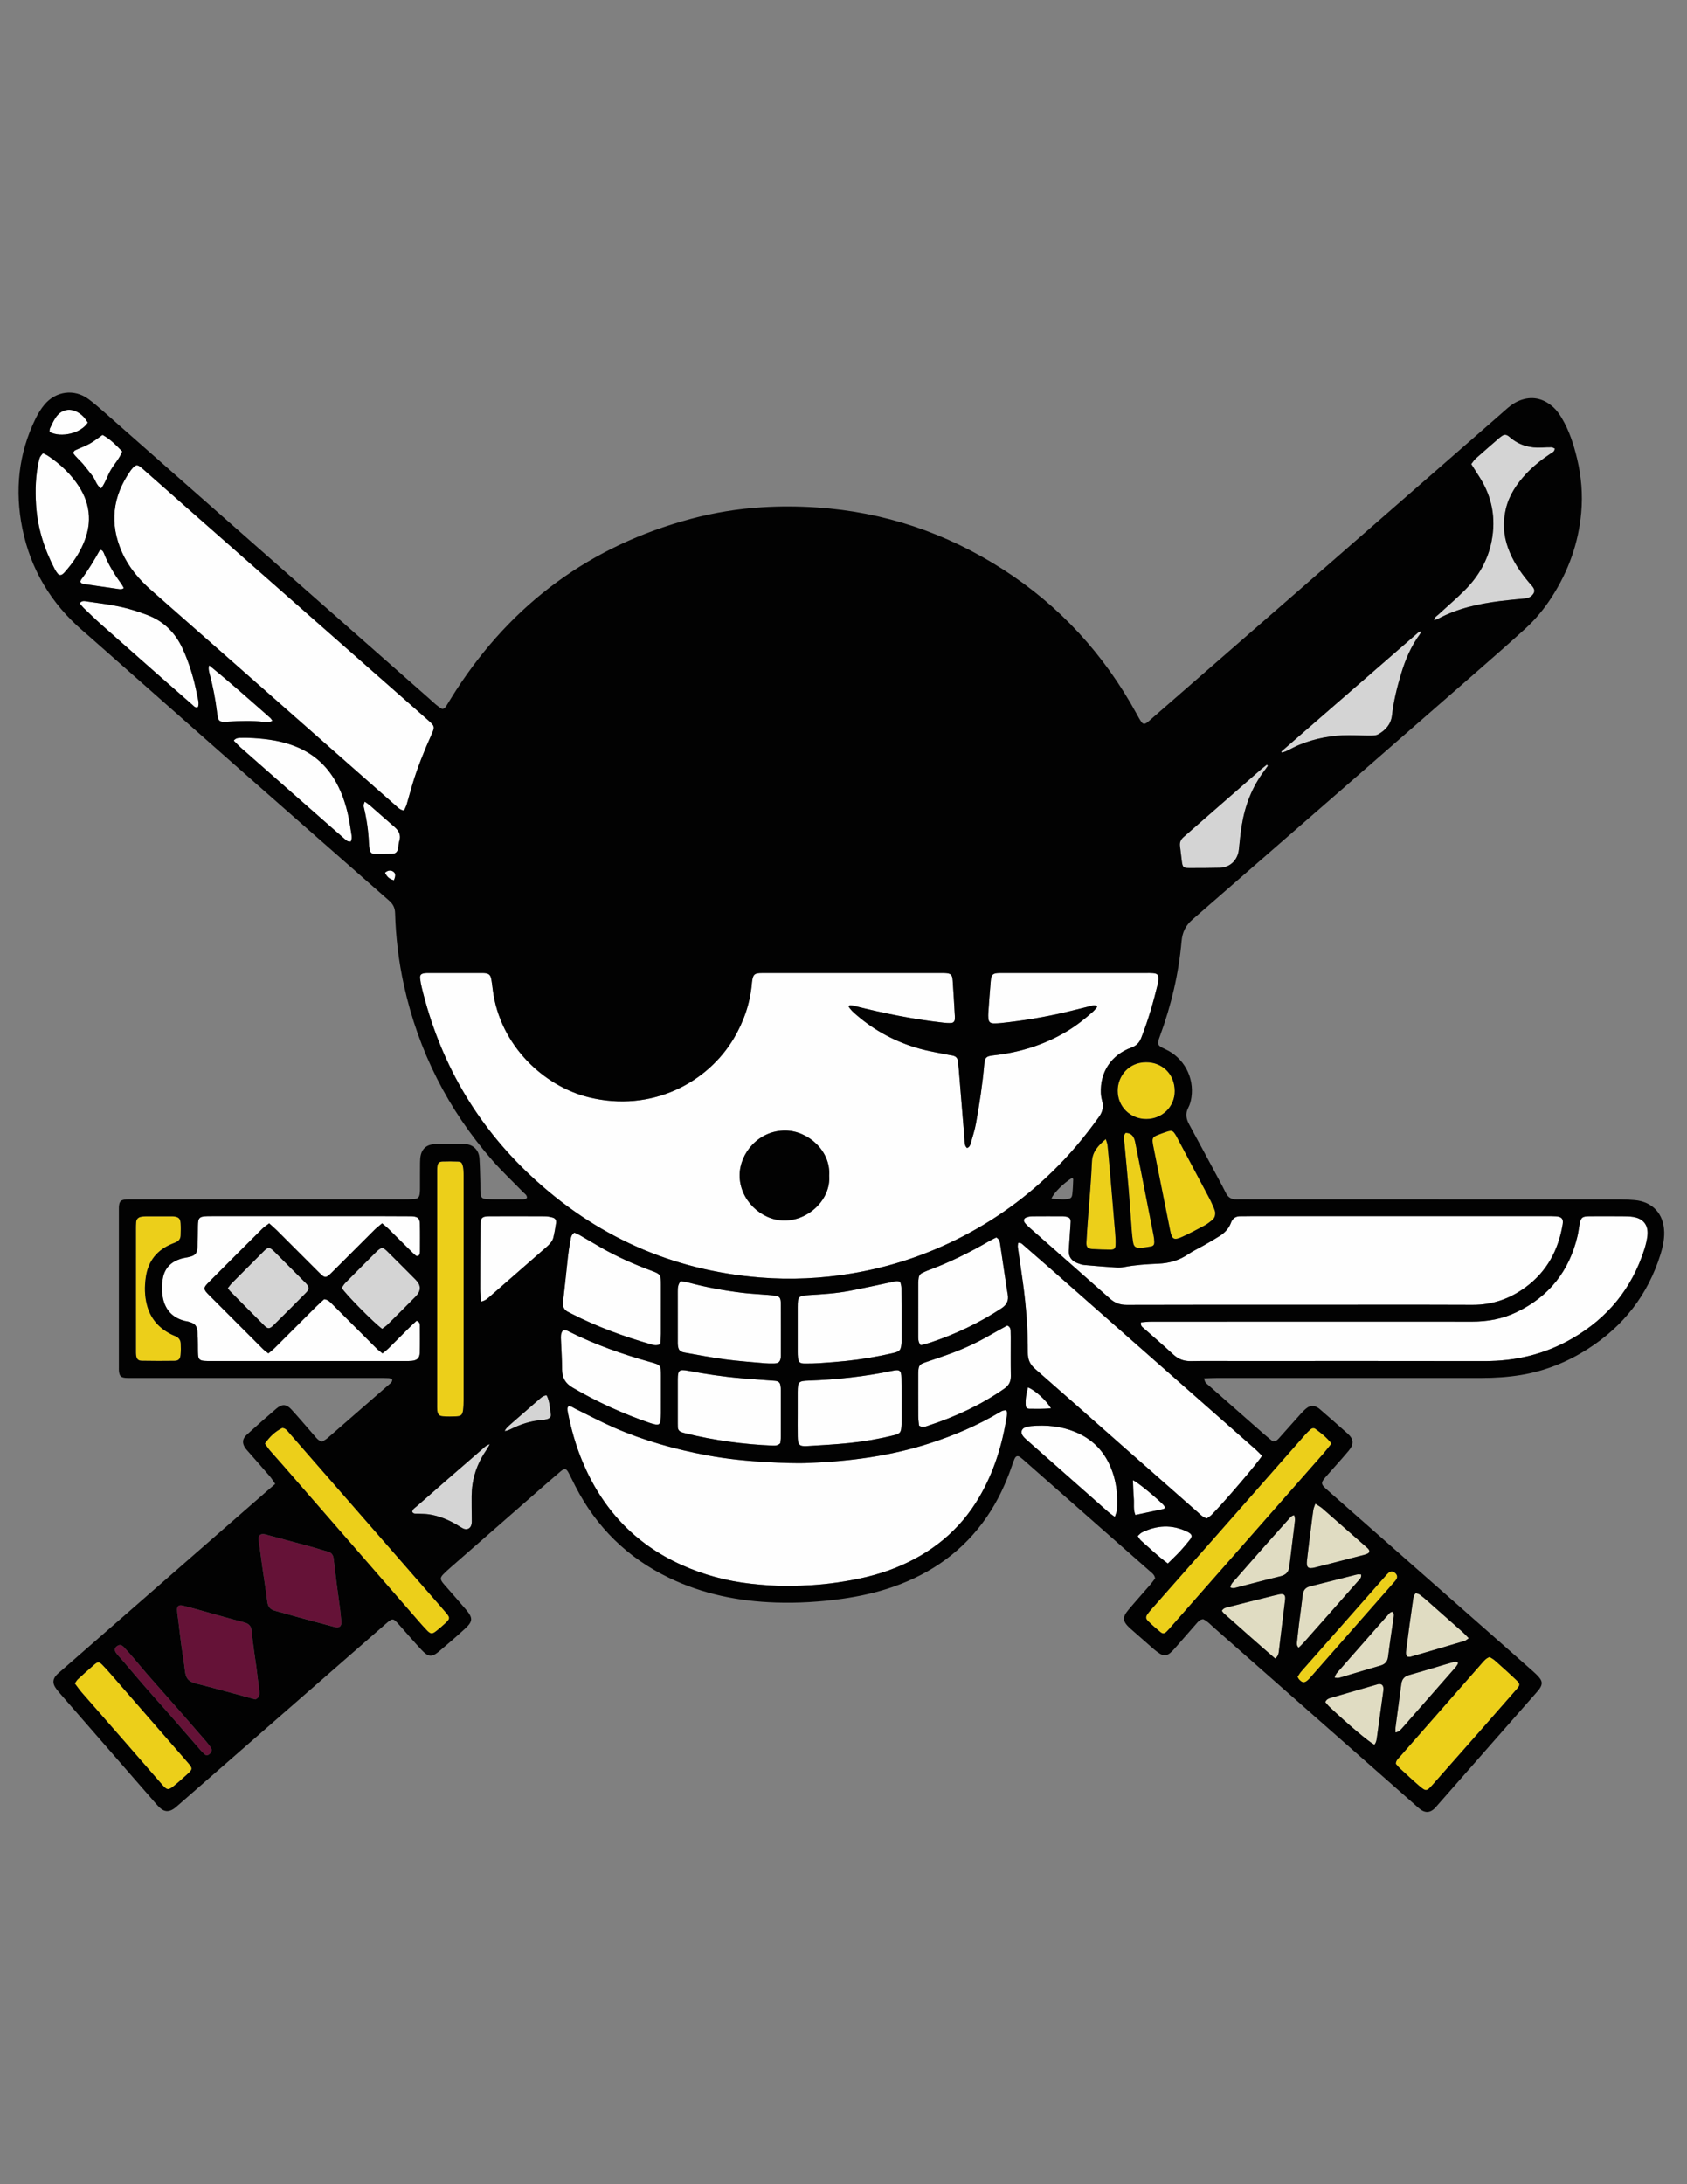 <?xml version="1.0" encoding="utf-8"?>
<!-- Generator: Adobe Illustrator 16.0.0, SVG Export Plug-In . SVG Version: 6.00 Build 0)  -->
<!DOCTYPE svg PUBLIC "-//W3C//DTD SVG 1.1//EN" "http://www.w3.org/Graphics/SVG/1.1/DTD/svg11.dtd">
<svg version="1.1" xmlns="http://www.w3.org/2000/svg" xmlns:xlink="http://www.w3.org/1999/xlink" x="0px" y="0px" width="612px"
	 height="792px" viewBox="0 0 612 792" enable-background="new 0 0 612 792" xml:space="preserve">
<rect x="0" y="0" width="612" height="792" fill="#808080" stroke="none"/>
<g id="Gold">
	<path fill-rule="evenodd" clip-rule="evenodd" fill="#ECCF1A" d="M158.591,467.407c0-13.952-0.001-27.904,0.002-41.856
		c0-0.882-0.025-1.771,0.082-2.642c0.149-1.211,0.654-1.704,1.889-1.745c1.841-0.063,3.688-0.053,5.528,0.016
		c1.152,0.043,1.482,0.392,1.793,1.566c0.123,0.462,0.2,0.942,0.234,1.419c0.052,0.719,0.065,1.441,0.065,2.163
		c0.003,27.103,0.005,54.206-0.004,81.309c0,1.2-0.028,2.41-0.182,3.598c-0.234,1.8-0.703,2.258-2.441,2.344
		c-1.599,0.08-3.21,0.085-4.807-0.023c-1.444-0.097-1.981-0.704-2.111-2.127c-0.073-0.796-0.048-1.603-0.048-2.403
		C158.59,495.152,158.591,481.28,158.591,467.407z M477.171,518.098c-0.557-0.411-1.258-0.258-1.779,0.217
		c-0.65,0.591-1.29,1.202-1.871,1.861c-10.175,11.55-20.335,23.112-30.51,34.663c-8.001,9.084-16.017,18.155-24.023,27.235
		c-0.848,0.962-1.727,1.904-2.497,2.926c-0.96,1.274-0.955,1.876,0.134,2.937c1.375,1.341,2.828,2.608,4.312,3.83
		c0.893,0.733,1.463,0.657,2.317-0.166c0.633-0.61,1.194-1.296,1.776-1.958c10.277-11.674,20.554-23.348,30.829-35.023
		c8.104-9.207,16.212-18.411,24.304-27.629c0.944-1.076,1.802-2.229,2.866-3.555C481.258,521.143,479.214,519.612,477.171,518.098z
		 M97.902,525.933c1.621,1.886,3.306,3.717,4.938,5.593c16.331,18.758,32.655,37.521,48.985,56.278
		c1.001,1.15,2.006,2.299,3.068,3.391c1.297,1.333,1.876,1.39,3.297,0.281c1.2-0.937,2.361-1.932,3.465-2.98
		c1.615-1.536,1.638-1.928,0.241-3.599c-1.492-1.785-3.045-3.519-4.575-5.271c-13.031-14.929-26.063-29.856-39.093-44.786
		c-4.431-5.077-8.851-10.165-13.289-15.236c-0.674-0.771-1.24-1.718-2.519-1.834c-2.491,1.248-4.545,3.078-6.321,5.694
		C96.778,524.4,97.285,525.215,97.902,525.933z M537.701,602.974c-3.547,4.039-7.093,8.079-10.64,12.118
		c-6.405,7.295-12.814,14.587-19.211,21.891c-0.617,0.705-1.425,1.319-1.493,2.551c0.47,0.527,0.952,1.166,1.53,1.701
		c2.296,2.124,4.574,4.271,6.95,6.303c2.466,2.109,2.732,2.04,4.833-0.338c5.63-6.374,11.267-12.742,16.888-19.124
		c4.507-5.118,9.008-10.242,13.485-15.386c1.518-1.742,1.544-2.047-0.059-3.58c-2.491-2.383-5.067-4.678-7.642-6.972
		c-0.587-0.521-1.312-0.888-1.922-1.292C539.148,601.25,538.44,602.133,537.701,602.974z M29.67,613.717
		c5.319,6.108,10.673,12.187,16.001,18.287c4.431,5.074,8.832,10.176,13.267,15.245c1.603,1.832,2.148,1.916,3.995,0.445
		c1.691-1.346,3.294-2.806,4.901-4.255c2.156-1.942,2.162-2.188,0.199-4.444c-9.318-10.708-18.64-21.413-27.968-32.113
		c-0.948-1.088-1.911-2.167-2.923-3.194c-1.16-1.179-1.594-1.241-2.859-0.17c-2.08,1.762-4.086,3.61-6.099,5.449
		c-0.344,0.314-0.562,0.767-1.049,1.453C28.022,611.58,28.786,612.701,29.67,613.717z M440.463,438.293
		c-0.536-1.25-1.065-2.51-1.7-3.711c-3.894-7.369-7.815-14.723-11.729-22.082c-0.15-0.282-0.296-0.568-0.463-0.842
		c-1.058-1.734-1.446-1.896-3.321-1.292c-0.99,0.319-1.966,0.686-2.939,1.056c-2.211,0.84-2.427,1.229-2.041,3.582
		c0.025,0.158,0.056,0.315,0.088,0.473c2.044,10.208,4.092,20.416,6.132,30.625c0.673,3.361,1.356,3.769,4.547,2.299
		c2.689-1.239,5.314-2.626,7.926-4.028c0.979-0.525,1.869-1.239,2.741-1.94c0.781-0.628,1.236-1.468,1.13-2.908
		C440.785,439.356,440.681,438.801,440.463,438.293z M49.311,489.344c0,0.722-0.023,1.451,0.078,2.161
		c0.184,1.292,0.75,1.898,2.049,1.921c3.928,0.066,7.859,0.085,11.787,0.023c1.546-0.023,2.149-0.657,2.287-2.23
		c0.119-1.353,0.116-2.726,0.05-4.084c-0.059-1.209-0.709-2.104-1.843-2.604c-0.513-0.226-1.041-0.42-1.541-0.67
		c-4.457-2.233-7.521-5.637-8.834-10.518c-0.912-3.387-0.944-6.814-0.445-10.255c0.86-5.92,4.156-9.926,9.679-12.145
		c0.371-0.149,0.741-0.303,1.113-0.45c1.16-0.463,1.81-1.313,1.841-2.563c0.035-1.441,0.091-2.891-0.008-4.326
		c-0.125-1.815-0.708-2.326-2.563-2.535c-0.317-0.035-0.641-0.026-0.961-0.026c-3.048-0.001-6.095-0.009-9.143,0.007
		c-0.557,0.003-1.119,0.065-1.667,0.161c-1.079,0.188-1.713,0.845-1.806,1.941c-0.067,0.797-0.074,1.602-0.075,2.402
		c-0.005,7.218-0.003,14.436-0.003,21.654C49.308,474.588,49.306,481.966,49.311,489.344z M426.157,395.583
		c-0.052-6.329-4.689-10.387-10.296-10.41c-6.506-0.026-10.395,5.124-10.393,10.332c0.002,5.825,4.624,10.293,10.438,10.265
		C421.635,405.742,426.204,401.279,426.157,395.583z M396.137,421.168c-0.146,3.364-0.384,6.726-0.619,10.085
		c-0.225,3.198-0.512,6.393-0.747,9.591c-0.236,3.198-0.488,6.397-0.645,9.601c-0.085,1.76,0.431,2.333,2.193,2.459
		c2.158,0.153,4.326,0.205,6.491,0.22c1.376,0.009,1.829-0.365,1.88-1.637c0.059-1.438-0.008-2.888-0.126-4.323
		c-0.59-7.191-1.209-14.38-1.829-21.568c-0.297-3.434-0.598-6.868-0.945-10.298c-0.067-0.667-0.362-1.312-0.638-2.263
		C398.413,415.367,396.291,417.619,396.137,421.168z M407.83,413.683c0.567,5.985,1.147,11.971,1.651,17.962
		c0.424,5.033,0.741,10.075,1.126,15.112c0.085,1.118,0.236,2.232,0.388,3.345c0.253,1.863,0.817,2.423,2.639,2.357
		c1.274-0.047,2.554-0.24,3.81-0.477c1.017-0.192,1.32-0.617,1.303-1.703c-0.013-0.796-0.124-1.599-0.276-2.382
		c-1.535-7.862-3.086-15.722-4.636-23.581c-0.667-3.379-1.337-6.758-2.019-10.134c-0.377-1.869-1.174-3.34-3.414-3.407
		C407.514,411.604,407.731,412.641,407.83,413.683z M471.281,608.979c1.219,1.303,1.941,1.338,3.245,0.164
		c0.356-0.32,0.672-0.688,0.989-1.048c10.049-11.43,20.096-22.86,30.141-34.294c0.316-0.36,0.65-0.717,0.9-1.122
		c0.515-0.837,0.328-1.67-0.465-2.34c-0.821-0.694-1.563-0.729-2.369-0.039c-0.424,0.362-0.789,0.796-1.16,1.216
		c-10.181,11.526-20.362,23.053-30.528,34.593c-0.513,0.582-0.89,1.285-1.32,1.917C470.958,608.444,471.072,608.756,471.281,608.979
		z"/>
</g>
<g id="Tan">
	<path fill-rule="evenodd" clip-rule="evenodd" fill="#E0DCC2" d="M477.166,545.245c1.115,0.74,1.896,1.143,2.537,1.702
		c5.376,4.691,10.727,9.41,16.083,14.124c0.24,0.211,0.483,0.428,0.678,0.679c0.479,0.616,0.364,1.234-0.327,1.591
		c-0.42,0.216-0.888,0.354-1.348,0.474c-5.888,1.523-11.773,3.059-17.671,4.543c-2.6,0.654-3.275,0.092-2.982-2.582
		c0.479-4.379,1.069-8.745,1.619-13.116c0.22-1.749,0.428-3.499,0.702-5.239C476.551,546.824,476.828,546.257,477.166,545.245z
		 M463.893,599.066c0.777-6.353,1.561-12.705,2.318-19.061c0.196-1.645-0.446-2.242-2.079-1.91
		c-1.487,0.302-2.953,0.709-4.428,1.077c-4.574,1.142-9.154,2.265-13.719,3.448c-0.959,0.249-2.077,0.317-2.736,1.458
		c0.237,0.307,0.43,0.653,0.709,0.901c6.169,5.455,12.306,10.949,18.659,16.422C463.553,600.619,463.794,599.875,463.893,599.066z
		 M530.601,591.79c-4.306-3.827-8.624-7.64-12.947-11.446c-0.84-0.739-1.693-1.471-2.601-2.121
		c-0.416-0.298-0.979-0.391-1.425-0.558c-0.829,0.774-0.894,1.647-1.013,2.521c-0.423,3.088-0.889,6.17-1.312,9.258
		c-0.413,3.01-0.796,6.022-1.188,9.034c-0.104,0.796-0.236,1.603,0.554,2.276c0.325,0,0.739,0.09,1.098-0.014
		c6.519-1.888,13.033-3.792,19.539-5.723c0.419-0.124,0.768-0.485,1.526-0.986C531.928,593.119,531.302,592.413,530.601,591.79z
		 M499.527,629.845c0.764-5.468,1.518-10.937,2.265-16.406c0.064-0.472,0.13-0.962,0.068-1.428
		c-0.141-1.062-0.791-1.502-1.864-1.334c-0.234,0.036-0.461,0.13-0.692,0.196c-5.527,1.602-11.053,3.211-16.586,4.796
		c-0.801,0.229-1.505,0.521-1.935,1.516c0.464,0.534,0.932,1.177,1.5,1.713c6.661,6.279,14.099,12.574,16.302,13.757
		C499.323,631.74,499.396,630.775,499.527,629.845z M467.517,550.847c-2.315,2.55-4.609,5.119-6.892,7.699
		c-4.086,4.622-8.169,9.246-12.226,13.893c-0.821,0.941-1.845,1.783-2.091,3.114c0.75,0.502,1.459,0.291,2.144,0.115
		c5.344-1.368,10.67-2.811,16.032-4.101c1.997-0.48,3.027-1.523,3.263-3.556c0.605-5.248,1.293-10.487,1.925-15.732
		c0.111-0.923,0.252-1.873-0.204-2.861C468.496,549.596,468.028,550.283,467.517,550.847z M492.218,570.931
		c-5.67,1.418-11.324,2.898-16.998,4.298c-1.769,0.436-2.451,1.532-2.641,3.244c-0.371,3.346-0.871,6.676-1.287,10.017
		c-0.287,2.307-0.518,4.621-0.781,6.931c-0.08,0.701-0.1,1.374,0.592,2.053c0.704-0.705,1.351-1.293,1.928-1.941
		c3.147-3.536,6.278-7.085,9.412-10.632c3.4-3.848,6.805-7.69,10.188-11.552c0.554-0.633,1.351-1.179,1.145-2.433
		C493.243,570.915,492.702,570.81,492.218,570.931z M508.686,626.595c0.929-0.998,1.803-2.047,2.702-3.071
		c5.239-5.967,10.485-11.929,15.715-17.904c0.714-0.816,1.521-1.591,1.874-2.627c-0.766-0.755-1.484-0.359-2.14-0.187
		c-1.625,0.429-3.23,0.933-4.843,1.408c-3.608,1.063-7.204,2.171-10.829,3.176c-1.692,0.469-2.576,1.502-2.794,3.192
		c-0.112,0.875-0.236,1.747-0.354,2.621c-0.588,4.368-1.182,8.735-1.752,13.105c-0.069,0.532-0.01,1.082-0.01,1.896
		C507.582,627.966,508.105,627.218,508.686,626.595z M503.334,585.785c-1.339,1.488-2.654,2.997-3.977,4.499
		c-4.443,5.049-8.894,10.091-13.32,15.153c-0.714,0.816-1.577,1.567-1.851,2.904c0.578,0.039,1.043,0.172,1.454,0.077
		c1.01-0.235,1.994-0.577,2.989-0.873c4.058-1.207,8.11-2.433,12.178-3.61c1.641-0.476,2.521-1.415,2.744-3.188
		c0.607-4.84,1.348-9.663,2.051-14.491c0.095-0.656,0.135-1.269-0.411-1.799C504.28,584.484,503.85,585.212,503.334,585.785z"/>
</g>
<g id="Purple">
	<path fill-rule="evenodd" clip-rule="evenodd" fill="#651237" d="M123.848,588.113c0.085,1.598-0.779,2.289-2.406,1.859
		c-4.935-1.304-9.86-2.641-14.785-3.981c-2.309-0.629-4.596-1.344-6.916-1.931c-1.814-0.459-2.569-1.56-2.792-3.394
		c-0.521-4.267-1.229-8.51-1.833-12.767c-0.448-3.154-0.858-6.313-1.272-9.472c-0.222-1.69,0.702-2.507,2.39-2.059
		c5.857,1.559,11.71,3.135,17.559,4.729c1.693,0.462,3.349,1.067,5.05,1.491c1.374,0.344,2.024,1.219,2.19,2.519
		c0.362,2.846,0.662,5.699,1.026,8.544c0.425,3.317,0.91,6.626,1.336,9.942C123.587,585.096,123.699,586.606,123.848,588.113z
		 M94.021,612.589c-0.065-1.109-0.281-2.211-0.421-3.316c-0.2-1.582-0.376-3.168-0.591-4.748c-0.257-1.894-0.562-3.781-0.812-5.676
		c-0.334-2.527-0.691-5.055-0.931-7.592c-0.17-1.804-1.132-2.585-2.828-3.023c-4.943-1.279-9.847-2.712-14.769-4.073
		c-2.461-0.681-4.92-1.37-7.398-1.985c-1.353-0.336-2.06,0.186-2.025,1.554c0.034,1.349,0.287,2.691,0.449,4.036
		c0.355,2.929,0.686,5.86,1.078,8.784c0.413,3.078,0.954,6.141,1.314,9.224c0.326,2.797,1.218,3.946,3.981,4.664
		c2.856,0.743,5.719,1.462,8.57,2.229c4.387,1.179,8.767,2.389,13.004,3.546C94.524,615.387,94.098,613.902,94.021,612.589z
		 M76.356,633.497c-0.506-0.719-1.034-1.429-1.609-2.093c-3.247-3.751-6.497-7.498-9.77-11.227
		c-3.854-4.39-7.745-8.749-11.595-13.144c-1.528-1.743-2.977-3.556-4.487-5.316c-1.25-1.458-2.514-2.905-3.816-4.317
		c-0.87-0.943-1.55-1.104-2.313-0.699c-1.105,0.588-1.439,1.529-0.704,2.583c0.728,1.043,1.663,1.939,2.494,2.912
		c2.544,2.98,5.059,5.987,7.629,8.945c2.678,3.081,5.411,6.114,8.113,9.173c1.219,1.38,2.427,2.769,3.635,4.157
		c2.992,3.441,5.978,6.887,8.975,10.323c0.369,0.423,0.78,0.809,1.187,1.195c0.437,0.417,0.938,0.654,1.515,0.296
		c0.626-0.39,1.177-0.854,1.158-1.912C76.689,634.2,76.577,633.811,76.356,633.497z"/>
</g>
<g id="Grey">
	<path fill-rule="evenodd" clip-rule="evenodd" fill="#D4D4D4" d="M533.736,168.274c0.633-0.792,1.047-1.49,1.625-2.005
		c2.814-2.509,5.67-4.971,8.518-7.441c0.362-0.314,0.752-0.602,1.156-0.86c0.678-0.434,1.371-0.384,2.032,0.052
		c0.267,0.176,0.513,0.385,0.757,0.593c3.352,2.869,7.275,3.916,11.612,3.67c1.12-0.063,2.244-0.14,3.365-0.111
		c0.419,0.011,0.832,0.304,1.206,0.451c0.012,1.166-0.858,1.422-1.493,1.847c-3.212,2.146-6.25,4.505-8.886,7.338
		c-3.429,3.685-6.189,7.77-7.361,12.763c-1.13,4.813-0.85,9.542,0.838,14.191c1.666,4.585,4.316,8.572,7.43,12.28
		c0.464,0.552,0.969,1.073,1.412,1.641c0.938,1.203,0.886,2.085-0.14,3.179c-0.763,0.813-1.741,1.069-2.813,1.171
		c-2.952,0.281-5.909,0.542-8.851,0.917c-7.827,0.999-15.469,2.667-22.502,6.452c-0.377,0.203-0.826,0.271-1.427,0.459
		c0.228-1.14,1.016-1.48,1.569-1.992c3.239-2.994,6.618-5.848,9.72-8.978c4.896-4.939,8.278-10.775,9.618-17.691
		c1.598-8.246,0.201-15.927-4.284-23.037C535.858,171.61,534.87,170.061,533.736,168.274z M465.022,272.897
		c0.494-0.155,1.013-0.257,1.477-0.476c1.663-0.786,3.264-1.718,4.965-2.403c5.708-2.298,11.664-3.415,17.813-3.432
		c2.563-0.007,5.127,0.164,7.69,0.155c1.015-0.003,2.182-0.002,3.014-0.473c2.676-1.514,4.628-3.658,4.998-6.915
		c0.581-5.108,1.816-10.078,3.288-14.991c1.55-5.17,3.631-10.09,6.876-14.457c0.159-0.214,0.248-0.479,0.495-0.969
		c-0.547,0.134-0.81,0.121-0.953,0.245c-16.631,14.444-33.254,28.898-49.877,43.352C464.88,272.656,464.951,272.776,465.022,272.897
		z M459.593,277.278c-0.729,0.583-1.482,1.138-2.186,1.751c-9.189,8.02-18.371,16.048-27.555,24.074
		c-0.241,0.211-0.492,0.413-0.719,0.639c-0.847,0.843-1.223,1.838-1.061,3.05c0.245,1.828,0.418,3.665,0.662,5.492
		c0.297,2.217,0.56,2.479,2.69,2.479c3.69,0,7.383-0.004,11.072-0.099c3.774-0.097,6.542-2.839,6.937-6.65
		c0.306-2.949,0.585-5.907,1.063-8.831c1.181-7.229,3.763-13.901,8.227-19.778c0.434-0.572,0.834-1.169,1.249-1.754
		C459.846,277.527,459.72,277.402,459.593,277.278z M140.565,480.334c3.419-3.382,6.833-6.77,10.203-10.202
		c2.042-2.08,2.043-4.048,0.032-6.085c-3.322-3.364-6.685-6.689-10.034-10.028c-0.339-0.339-0.677-0.688-1.057-0.977
		c-0.867-0.657-1.287-0.655-2.147-0.03c-0.323,0.235-0.635,0.493-0.917,0.775c-3.8,3.794-7.605,7.584-11.377,11.406
		c-0.537,0.544-0.91,1.251-1.296,1.795c1.229,2.136,11.872,12.894,14.676,14.851C139.318,481.318,140.003,480.889,140.565,480.334z
		 M83.424,468.111c4.168,4.208,8.325,8.429,12.526,12.604c1.219,1.212,1.901,1.178,3.258-0.16
		c3.936-3.876,7.842-7.784,11.724-11.715c1.392-1.41,1.363-2.05,0.104-3.476c-0.159-0.18-0.339-0.341-0.508-0.511
		c-3.504-3.515-7.008-7.032-10.517-10.544c-0.452-0.452-0.904-0.913-1.408-1.304c-0.83-0.643-1.345-0.631-2.159-0.007
		c-0.316,0.242-0.595,0.534-0.878,0.816c-3.795,3.791-7.595,7.578-11.374,11.386c-0.552,0.556-1.001,1.213-1.566,1.907
		C83.027,467.616,83.202,467.887,83.424,468.111z M151.551,548.854c1.355,0.084,2.729,0.042,4.064,0.246
		c3.766,0.575,7.22,2.024,10.466,3.99c0.616,0.373,1.218,0.773,1.858,1.1c1.395,0.713,2.76,0.108,3.101-1.426
		c0.154-0.69,0.104-1.433,0.101-2.151c-0.012-2.723-0.084-5.447-0.049-8.17c0.019-1.435,0.128-2.881,0.341-4.3
		c0.677-4.51,2.413-8.604,5-12.35c0.381-0.552,0.688-1.155,1.248-2.109c-1.243,0.341-1.758,0.944-2.326,1.437
		c-4.603,3.984-9.2,7.975-13.791,11.973c-3.504,3.051-7.005,6.105-10.485,9.185c-0.625,0.553-1.507,0.964-1.52,1.978
		C150.083,549.056,150.862,548.812,151.551,548.854z M195.299,507.67c-0.86,0.72-1.699,1.466-2.545,2.202
		c-0.847,0.737-1.689,1.479-2.535,2.216c-0.847,0.736-1.697,1.469-2.543,2.205c-0.847,0.737-1.702,1.465-2.531,2.221
		c-0.776,0.708-1.643,1.35-2.053,2.421c0.756-0.115,1.41-0.347,2.027-0.652c3.617-1.796,7.377-3.088,11.441-3.367
		c0.637-0.044,1.278-0.154,1.895-0.318c0.892-0.238,1.535-0.9,1.381-1.722c-0.424-2.259-0.335-4.642-1.541-6.931
		C196.891,506.086,196.142,506.964,195.299,507.67z"/>
</g>
<g id="White">
	<path fill-rule="evenodd" clip-rule="evenodd" fill="#FEFEFE" d="M307.781,364.819c0.758,1.372,1.8,2.248,2.814,3.127
		c6.708,5.814,14.377,9.895,22.898,12.286c3.614,1.015,7.354,1.581,11.037,2.347c0.471,0.098,0.963,0.119,1.416,0.266
		c0.814,0.265,1.383,0.789,1.49,1.701c0.113,0.956,0.273,1.908,0.353,2.866c0.707,8.554,1.391,17.109,2.112,25.662
		c0.091,1.074-0.092,2.267,0.894,3.195c0.914-0.27,1.177-1.05,1.382-1.772c0.679-2.384,1.454-4.758,1.892-7.189
		c1.278-7.102,2.373-14.234,3.002-21.43c0.215-2.467,0.719-2.893,3.321-3.184c9.437-1.053,18.329-3.765,26.52-8.65
		c3.46-2.064,6.61-4.535,9.602-7.215c0.572-0.513,1.032-1.15,1.531-1.716c-0.632-0.805-1.245-0.611-1.875-0.453
		c-3.108,0.777-6.214,1.564-9.331,2.304c-7.81,1.852-15.712,3.161-23.692,4.005c-0.876,0.093-1.763,0.147-2.643,0.129
		c-1.333-0.027-1.843-0.54-1.955-1.909c-0.052-0.638-0.053-1.286-0.008-1.925c0.275-3.84,0.524-7.682,0.875-11.516
		c0.222-2.438,0.746-2.851,3.186-2.922c0.802-0.023,1.605-0.005,2.408-0.005c16.934,0,33.867-0.001,50.802,0.001
		c0.803,0,1.609-0.026,2.406,0.045c1.713,0.152,2.112,0.62,2.012,2.28c-0.034,0.559-0.094,1.125-0.225,1.668
		c-1.6,6.624-3.488,13.155-5.99,19.508c-0.704,1.788-1.739,2.857-3.575,3.53c-7.325,2.683-11.418,8.878-11.074,16.538
		c0.042,0.952,0.215,1.916,0.462,2.838c0.561,2.087,0.177,3.92-1.083,5.679c-3.882,5.421-8.038,10.611-12.603,15.479
		c-10.748,11.46-23.097,20.795-37.047,28.014c-12.688,6.565-26.066,11.027-40.17,13.377c-10.981,1.829-22.01,2.349-33.092,1.46
		c-32.11-2.573-59.899-15.002-83.369-36.997c-19.969-18.713-33.004-41.513-39.448-68.094c-0.264-1.088-0.488-2.196-0.605-3.308
		c-0.135-1.279,0.271-1.733,1.558-1.939c0.472-0.076,0.96-0.074,1.44-0.074c6.42-0.005,12.841-0.004,19.262-0.002
		c0.401,0,0.805-0.008,1.203,0.036c1.431,0.16,2.018,0.614,2.307,2.023c0.274,1.333,0.415,2.693,0.588,4.045
		c2.601,20.294,18.659,34.949,34.717,38.931c23.038,5.712,43.331-5.407,52.785-21.431c3.632-6.154,5.898-12.787,6.5-19.945
		c0.006-0.08,0.013-0.16,0.022-0.24c0.343-2.945,0.839-3.416,3.785-3.417c21.749-0.007,43.499-0.004,65.248-0.003
		c0.321,0,0.643,0,0.963,0.017c2.159,0.116,2.663,0.528,2.821,2.728c0.313,4.32,0.537,8.646,0.794,12.971
		c0.019,0.32,0.003,0.642-0.009,0.963c-0.03,0.856-0.524,1.393-1.324,1.445c-0.951,0.062-1.92-0.01-2.871-0.117
		c-10.929-1.234-21.681-3.416-32.337-6.101c-0.458-0.115-0.934-0.172-1.405-0.216C308.323,364.498,308.177,364.631,307.781,364.819z
		 M300.805,426.354c0.652-9.122-7.778-16.378-15.897-16.421c-9.791-0.051-16.548,8.263-16.597,16.179
		c-0.054,8.906,7.704,16.355,16.113,16.445C293.385,442.654,301.44,434.821,300.805,426.354z M205.859,510.744
		c0.005,0.478,0.048,0.961,0.143,1.429c1.202,5.98,2.832,11.837,5.168,17.48c7.146,17.27,18.95,30.092,36.104,37.808
		c7.954,3.577,16.291,5.813,24.934,6.788c4.614,0.521,9.279,0.875,13.917,0.834c5.766-0.051,11.541-0.397,17.269-1.217
		c7.315-1.046,14.514-2.585,21.391-5.346c12.979-5.21,23.358-13.516,30.483-25.701c5.294-9.056,8.324-18.864,9.948-29.16
		c0.123-0.775,0.33-1.586-0.237-2.3c-1.232,0.112-1.243,0.093-2.413,0.788c-7.953,4.726-16.402,8.326-25.19,11.173
		c-14.3,4.634-29.036,6.565-43.99,7.161c-4.974,0.198-9.936-0.04-14.907-0.306c-7.379-0.396-14.704-1.125-21.968-2.479
		c-11.608-2.164-22.934-5.313-33.762-10.05c-4.834-2.115-9.5-4.615-14.247-6.931c-0.695-0.34-1.297-0.974-2.377-0.749
		C206.003,510.301,205.857,510.523,205.859,510.744z M534.175,473.148c7.187,0.028,13.526-2.176,19.257-6.382
		c7.733-5.676,11.904-13.461,13.455-22.782c0.338-2.028-0.305-2.779-2.433-2.936c-1.118-0.083-2.245-0.063-3.368-0.063
		c-35.707-0.002-71.414-0.002-107.12,0c-1.283,0-2.567,0.055-3.851,0.033c-1.71-0.029-2.915,0.619-3.528,2.299
		c-0.771,2.117-2.258,3.684-4.128,4.865c-1.827,1.154-3.704,2.231-5.579,3.308c-1.944,1.115-4.006,2.054-5.852,3.311
		c-3.298,2.247-6.919,3.256-10.848,3.419c-4.166,0.173-8.322,0.44-12.431,1.23c-0.858,0.165-1.762,0.23-2.633,0.171
		c-3.919-0.268-7.837-0.567-11.749-0.926c-0.86-0.079-1.722-0.377-2.536-0.693c-2.081-0.812-3.245-2.295-3.105-4.616
		c0.119-2.001,0.263-4,0.396-6c0.096-1.44,0.212-2.879,0.28-4.32c0.042-0.889-0.298-1.577-1.242-1.798
		c-0.465-0.108-0.942-0.226-1.414-0.229c-3.771-0.019-7.541-0.03-11.312,0.007c-0.708,0.008-1.444,0.16-2.112,0.397
		c-0.895,0.318-1.134,1.178-0.55,1.934c0.487,0.629,1.068,1.196,1.666,1.725c9.747,8.599,19.522,17.164,29.237,25.798
		c1.787,1.588,3.669,2.271,6.085,2.263c21.103-0.072,42.206-0.042,63.309-0.042C492.771,473.12,513.474,473.067,534.175,473.148z
		 M147.559,291.615c0.737-2.453,1.364-4.939,2.109-7.389c1.842-6.061,4.203-11.924,6.796-17.7c1.349-3.004,1.272-3.216-1.117-5.342
		c-1.917-1.706-3.846-3.399-5.772-5.095c-27.816-24.479-55.634-48.957-83.448-73.438c-4.876-4.292-9.72-8.622-14.614-12.894
		c-1.708-1.491-2.297-1.382-3.73,0.356c-0.153,0.186-0.301,0.375-0.439,0.572c-6.506,9.284-7.707,19.146-3.085,29.567
		c2.415,5.443,6.176,9.87,10.637,13.786c19.588,17.197,39.133,34.443,58.693,51.671c9.991,8.8,19.978,17.604,29.972,26.4
		c0.833,0.734,1.586,1.614,3.023,1.798C146.896,293.189,147.315,292.428,147.559,291.615z M414.92,481.621
		c3.547,3.137,7.159,6.204,10.62,9.433c1.883,1.757,3.921,2.55,6.497,2.497c5.456-0.11,10.915-0.033,16.373-0.033
		c30.02,0,60.038-0.044,90.057,0.022c11.399,0.025,22.076-2.509,31.958-8.24c12.832-7.441,21.618-18.163,26.113-32.332
		c0.506-1.596,0.922-3.253,1.106-4.912c0.42-3.775-1.433-6.188-5.146-6.795c-1.334-0.218-2.713-0.219-4.071-0.229
		c-3.853-0.027-7.705-0.022-11.557-0.005c-3.002,0.013-3.369,0.337-3.916,3.332c-0.23,1.262-0.367,2.543-0.66,3.789
		c-2.998,12.747-10.345,22.025-22.19,27.678c-5.083,2.425-10.468,3.408-16.087,3.394c-14.688-0.039-29.377-0.014-44.065-0.014
		c-24.079,0-48.158-0.004-72.237,0.012c-1.264,0.001-2.526,0.166-3.804,0.256C413.691,480.796,414.394,481.156,414.92,481.621z
		 M455.605,525.664c-24.864-21.908-49.734-43.81-74.608-65.707c-3.192-2.81-6.402-5.6-9.62-8.38
		c-0.518-0.447-0.976-1.097-2.024-0.889c-0.042,0.49-0.184,1.021-0.113,1.522c0.607,4.366,1.282,8.723,1.881,13.09
		c1.146,8.355,1.776,16.754,1.737,25.185c-0.011,2.456,0.766,4.229,2.621,5.848c10.156,8.863,20.229,17.823,30.339,26.74
		c9.568,8.438,19.144,16.87,28.73,25.289c0.952,0.836,1.811,1.84,3.279,2.212c0.5-0.368,1.13-0.727,1.63-1.218
		c4.002-3.928,17.098-19.194,18.366-21.493C457.063,527.105,456.373,526.34,455.605,525.664z M140.89,445.521
		c2.917,2.868,5.809,5.762,8.716,8.641c0.397,0.394,0.796,0.797,1.25,1.119c0.509,0.362,1.165,0.105,1.349-0.491
		c0.093-0.302,0.15-0.629,0.15-0.944c0.003-3.369,0.05-6.74-0.036-10.107c-0.05-1.944-0.712-2.514-2.659-2.688
		c-0.399-0.036-0.802-0.024-1.203-0.026c-3.29-0.016-6.579-0.04-9.868-0.04c-20.299-0.004-40.598-0.003-60.896-0.002
		c-0.803,0-1.605-0.008-2.407,0.018c-3.027,0.097-3.437,0.521-3.486,3.551c-0.04,2.485-0.013,4.976-0.144,7.456
		c-0.138,2.61-0.824,3.301-3.412,3.853c-0.939,0.2-1.902,0.332-2.812,0.625c-3.4,1.095-5.648,3.344-6.329,6.89
		c-0.471,2.451-0.5,4.965,0.027,7.418c0.929,4.319,3.572,7.061,7.875,8.159c0.388,0.099,0.793,0.128,1.179,0.232
		c2.656,0.714,3.302,1.452,3.494,4.139c0.097,1.358,0.091,2.725,0.119,4.088c0.026,1.282-0.025,2.57,0.066,3.848
		c0.114,1.592,0.641,2.069,2.265,2.204c0.718,0.06,1.443,0.055,2.165,0.055c23.588,0.002,47.176,0.003,70.765-0.001
		c0.802,0,1.61,0.013,2.404-0.076c1.891-0.212,2.765-1.022,2.823-2.951c0.099-3.286,0.04-6.577,0.039-9.865
		c0-0.764-0.249-1.389-1.182-1.722c-0.844,0.79-1.738,1.584-2.586,2.426c-2.564,2.541-5.1,5.111-7.67,7.646
		c-0.61,0.603-1.315,1.108-2.115,1.774c-0.792-0.647-1.505-1.139-2.109-1.74c-5.346-5.32-10.668-10.663-16.007-15.99
		c-0.833-0.831-1.614-1.773-3.055-1.92c-0.968,0.89-1.999,1.775-2.959,2.731c-5.004,4.98-9.985,9.984-14.99,14.965
		c-0.666,0.661-1.426,1.227-2.283,1.956c-0.741-0.584-1.406-1.01-1.952-1.554c-6.532-6.517-13.049-13.048-19.565-19.58
		c-2.172-2.178-2.199-2.589-0.12-4.676c6.455-6.479,12.921-12.949,19.409-19.396c0.718-0.714,1.604-1.258,2.511-1.956
		c1.036,0.937,1.956,1.703,2.801,2.545c5.004,4.98,9.99,9.979,14.984,14.971c2.538,2.536,2.68,2.545,5.145,0.087
		c5.113-5.098,10.208-10.215,15.333-15.302c0.782-0.776,1.68-1.435,2.711-2.306C139.571,444.387,140.271,444.912,140.89,445.521z
		 M239.762,483.661c0.019-5.936,0.012-11.871,0.007-17.807c-0.003-3.652-0.111-3.841-3.455-5.082
		c-6.313-2.344-12.455-5.055-18.3-8.41c-2.639-1.516-5.25-3.079-7.889-4.596c-0.593-0.341-1.248-0.575-1.759-0.807
		c-1.301,0.859-1.271,2.073-1.476,3.139c-0.348,1.808-0.633,3.632-0.839,5.462c-0.619,5.493-1.148,10.997-1.797,16.486
		c-0.223,1.883,0.45,3.092,2.144,3.819c0.293,0.126,0.565,0.301,0.851,0.446c9.294,4.762,19.05,8.327,29.073,11.193
		c0.993,0.283,2.018,0.551,3.253-0.199C239.642,486.058,239.758,484.859,239.762,483.661z M324.019,464.774
		c-5.247,1.114-10.487,2.265-15.753,3.283c-4.889,0.946-9.855,1.249-14.821,1.552c-3.814,0.232-4.049,0.527-4.06,4.294
		c-0.014,5.456-0.006,10.912,0,16.368c0.001,0.641,0.013,1.285,0.087,1.92c0.208,1.769,0.647,2.211,2.46,2.229
		c1.844,0.019,3.692-0.029,5.531-0.154c3.2-0.216,6.4-0.455,9.589-0.79c5.582-0.588,11.108-1.523,16.584-2.77
		c2.881-0.656,3.264-1.014,3.445-4.239c0.005-0.08,0.013-0.16,0.012-0.24c-0.017-6.418-0.02-12.837-0.074-19.255
		c-0.006-0.758-0.296-1.515-0.422-2.114C325.564,464.343,324.804,464.608,324.019,464.774z M245.872,468.261
		c0.013,6.016,0.005,12.031,0.006,18.048c0,0.4-0.013,0.804,0.019,1.202c0.158,1.96,0.605,2.602,2.524,2.948
		c4.886,0.884,9.773,1.8,14.692,2.457c4.685,0.626,9.409,0.957,14.119,1.382c1.195,0.107,2.405,0.15,3.604,0.1
		c1.698-0.073,2.242-0.649,2.425-2.351c0.034-0.317,0.021-0.641,0.021-0.961c0.001-6.017,0.02-12.032-0.008-18.048
		c-0.013-2.669-0.383-3.058-2.957-3.342c-1.274-0.14-2.558-0.197-3.836-0.304c-2.477-0.205-4.963-0.34-7.427-0.645
		c-6.443-0.797-12.821-1.962-19.102-3.63c-0.99-0.263-2.016-0.392-3.004-0.577C245.924,465.708,245.869,466.966,245.872,468.261z
		 M289.389,520.837c0.053,3.195,0.554,3.697,3.672,3.505c5.037-0.311,10.081-0.582,15.099-1.1c5.415-0.56,10.785-1.487,16.075-2.814
		c2.259-0.566,2.635-0.957,2.786-3.249c0.115-1.757,0.086-3.524,0.083-5.288c-0.009-4.087,0.012-8.175-0.083-12.26
		c-0.063-2.729-0.633-3.129-3.212-2.587c-10.062,2.117-20.245,3.202-30.51,3.577c-3.583,0.131-3.891,0.417-3.918,4.102
		c-0.019,2.565-0.004,5.131-0.003,7.696C289.379,515.226,289.343,518.032,289.389,520.837z M283.273,520.851
		c0.02-5.608,0.017-11.218,0.002-16.827c-0.002-0.635-0.085-1.276-0.206-1.9c-0.153-0.794-0.709-1.231-1.483-1.375
		c-0.392-0.072-0.796-0.083-1.195-0.113c-3.833-0.293-7.668-0.562-11.499-0.882c-6.467-0.54-12.876-1.515-19.251-2.709
		c-3.213-0.602-3.716-0.231-3.763,2.978c-0.001,0.08,0,0.16,0,0.24c0,5.289-0.001,10.577,0,15.866c0,0.48-0.006,0.962,0.023,1.441
		c0.055,0.902,0.569,1.47,1.394,1.762c0.452,0.16,0.917,0.284,1.383,0.398c10.451,2.575,21.061,4.019,31.813,4.459
		c0.912,0.038,1.753-0.053,2.582-0.882C283.134,522.59,283.27,521.721,283.273,520.851z M359.191,449.838
		c-7.343,4.294-14.945,8.042-22.94,10.974c-0.524,0.192-1.018,0.47-1.533,0.689c-0.899,0.384-1.374,1.063-1.465,2.027
		c-0.045,0.479-0.135,0.957-0.136,1.436c-0.01,6.66-0.008,13.321-0.007,19.982c0.001,0.964,0.114,1.896,0.896,2.841
		c1.125-0.307,2.284-0.564,3.407-0.937c9.168-3.037,17.818-7.143,25.901-12.456c1.934-1.271,2.679-2.836,2.256-5.079
		c-0.341-1.811-0.571-3.642-0.845-5.465c-0.643-4.28-1.281-8.562-1.924-12.842c-0.133-0.885-0.317-1.747-1.372-2.304
		C360.744,449.05,359.942,449.399,359.191,449.838z M336.798,516.934c9.78-3.214,19.045-7.481,27.522-13.396
		c1.698-1.185,2.418-2.586,2.386-4.622c-0.077-4.729-0.024-9.46-0.028-14.189c-0.001-0.722-0.006-1.443-0.042-2.163
		c-0.042-0.838-0.297-1.563-1.234-1.922c-1.997,1.109-4.044,2.205-6.05,3.37c-4.509,2.616-9.207,4.833-14.086,6.65
		c-3.145,1.171-6.337,2.217-9.513,3.304c-2.181,0.747-2.486,1.125-2.633,3.432c-0.02,0.319-0.011,0.641-0.011,0.962
		c0,5.05-0.019,10.101,0.014,15.151c0.007,1.186,0.182,2.37,0.267,3.4C334.674,517.81,335.762,517.274,336.798,516.934z
		 M203.498,485.738c0.144,3.603,0.392,7.203,0.416,10.806c0.021,2.993,1.094,5.021,3.806,6.608
		c8.941,5.236,18.307,9.483,28.094,12.838c0.679,0.233,1.378,0.438,2.084,0.55c1.034,0.164,1.546-0.183,1.693-1.194
		c0.138-0.946,0.181-1.914,0.184-2.873c0.018-4.567,0.013-9.136,0.006-13.703c-0.005-3.767-0.062-3.827-3.813-4.875
		c-10.106-2.824-19.975-6.282-29.381-10.979c-0.706-0.353-1.399-0.82-2.394-0.481C203.361,483.488,203.453,484.621,203.498,485.738z
		 M127.596,303.888c0.033-0.392-0.023-0.796-0.083-1.188c-0.228-1.505-0.455-3.011-0.713-4.512
		c-0.875-5.085-2.352-9.97-4.861-14.509c-3.475-6.286-8.545-10.689-15.288-13.238c-4.788-1.81-9.758-2.505-14.812-2.821
		c-1.519-0.095-3.045-0.099-4.567-0.077c-0.842,0.013-1.723,0.069-2.482,1.002c0.842,0.845,1.581,1.673,2.407,2.402
		c9.625,8.489,19.263,16.965,28.9,25.441c2.891,2.543,5.777,5.092,8.694,7.604c0.644,0.554,1.224,1.332,2.508,1.129
		C127.419,304.649,127.564,304.273,127.596,303.888z M14.097,167.105c-1.208,5.277-1.351,10.607-1.012,15.998
		c0.523,8.301,2.977,16.004,6.804,23.321c0.294,0.563,0.656,1.102,1.059,1.593c0.474,0.578,1.104,0.63,1.713,0.213
		c0.325-0.222,0.603-0.524,0.866-0.822c2.778-3.136,5.156-6.538,6.789-10.418c1.319-3.135,2.091-6.402,1.936-9.814
		c-0.179-3.925-1.478-7.501-3.615-10.797c-2.928-4.513-6.757-8.103-11.199-11.073c-0.585-0.391-1.251-0.659-1.849-0.968
		C14.431,165.693,14.421,165.691,14.097,167.105z M71.486,251.913c-1.125-5.751-2.764-11.331-5.22-16.679
		c-2.676-5.828-6.89-10.001-12.872-12.25c-3.135-1.179-6.354-2.225-9.621-2.938c-3.98-0.87-8.047-1.358-12.086-1.938
		c-0.873-0.125-1.905-0.501-2.783,0.642c0.508,0.597,0.967,1.237,1.524,1.774c2.021,1.945,4.027,3.909,6.124,5.771
		c7.612,6.759,15.254,13.484,22.892,20.214c3.428,3.021,6.867,6.028,10.312,9.029c0.575,0.5,1.063,1.279,2.086,0.839
		C72.306,254.856,71.774,253.388,71.486,251.913z M177.895,469.951c6.526-5.675,13.035-11.369,19.543-17.065
		c0.723-0.632,1.475-1.251,2.091-1.979c0.5-0.591,0.994-1.292,1.176-2.023c0.444-1.78,0.75-3.6,1.022-5.416
		c0.155-1.041-0.285-1.729-1.281-1.997c-0.917-0.248-1.885-0.423-2.831-0.428c-6.647-0.035-13.295-0.037-19.942-0.011
		c-2.864,0.012-3.368,0.52-3.388,3.379c-0.053,7.687-0.085,15.374-0.086,23.062c0,1.423,0.186,2.846,0.302,4.5
		C176.177,471.622,177.009,470.722,177.895,469.951z M405.221,547.374c0.242-4.1,0.003-8.167-1.159-12.135
		c-2.197-7.501-6.671-13.013-14.021-16.018c-5.162-2.11-10.531-2.596-16.027-2.111c-0.711,0.063-1.436,0.222-2.104,0.468
		c-1.306,0.48-1.727,1.756-0.95,2.92c0.394,0.589,0.93,1.1,1.466,1.573c9.899,8.76,19.806,17.511,29.721,26.253
		c0.584,0.515,1.25,0.938,2.296,1.715C404.803,548.841,405.177,548.117,405.221,547.374z M76.053,244.368
		c1.189,4.5,2.098,9.056,2.653,13.676c0.442,3.684,0.573,3.861,4.341,3.621c4.17-0.267,8.332-0.411,12.495,0.097
		c0.713,0.087,1.446,0.088,2.163,0.041c0.34-0.022,0.667-0.252,1.139-0.445c-0.36-0.468-0.554-0.823-0.839-1.074
		c-7.276-6.402-14.514-12.849-22.126-19.036C75.505,242.414,75.792,243.385,76.053,244.368z M32.488,160.911
		c-1.671,0.925-3.503,1.555-5.24,2.368c-0.302,0.142-0.479,0.552-0.778,0.918c1.114,1.626,2.575,2.781,3.754,4.176
		c1.137,1.344,2.169,2.776,3.281,4.142c1.135,1.394,1.377,3.406,3.175,4.604c1.612-2.132,2.271-4.66,3.583-6.833
		c1.308-2.167,3.11-4.047,4.074-6.587c-2.191-2.235-4.253-4.441-7.133-6C35.529,158.856,34.087,160.025,32.488,160.911z
		 M428.112,562.49c1.254-1.35,2.439-2.769,3.575-4.22c0.968-1.235,0.787-1.854-0.595-2.668c-0.138-0.081-0.285-0.148-0.43-0.218
		c-5.521-2.687-10.999-2.362-16.417,0.295c-0.535,0.263-0.942,0.789-1.521,1.289c0.452,0.637,0.729,1.233,1.182,1.633
		c3.111,2.75,6.117,5.629,9.753,8.332C425.293,565.313,426.755,563.95,428.112,562.49z M131.946,292.52
		c1.043,4.293,1.694,8.641,1.883,13.059c0.038,0.879,0.137,1.763,0.307,2.625c0.171,0.869,0.742,1.447,1.667,1.452
		c2.163,0.011,4.327-0.025,6.49-0.056c1.247-0.017,1.898-0.753,2.125-1.897c0.171-0.862,0.141-1.779,0.41-2.604
		c0.73-2.239-0.087-3.853-1.767-5.291c-2.984-2.555-5.902-5.187-8.864-7.767c-0.533-0.464-1.149-0.834-1.885-1.36
		C131.836,292.003,131.821,292.007,131.946,292.52z M30.997,211.85c4.025,0.594,8.05,1.182,12.078,1.753
		c0.6,0.085,1.233,0.159,1.826-0.37c-0.326-0.57-0.554-1.077-0.875-1.515c-2.46-3.354-4.635-6.87-6.182-10.749
		c-0.262-0.658-0.508-1.356-1.295-1.596c-0.144,0.086-0.342,0.134-0.41,0.254c-2.026,3.614-4.161,7.157-6.653,10.475
		c-0.184,0.245-0.26,0.571-0.367,0.813C29.53,211.775,30.303,211.748,30.997,211.85z M28.7,149.803
		c-3.107-2.069-6.463-1.449-8.547,1.681c-0.792,1.189-1.393,2.513-2.008,3.81c-0.188,0.396-0.131,0.907-0.179,1.311
		c4.188,2.273,11.502,0.483,13.879-3.373C30.727,151.453,29.995,150.665,28.7,149.803z M411.312,543.216
		c0.182,2.014-0.267,4.111,0.571,6.118c3.513-0.743,6.864-1.451,10.214-2.171c0.142-0.03,0.264-0.167,0.384-0.269
		c0.057-0.047,0.086-0.126,0.202-0.305c-0.238-0.336-0.452-0.763-0.776-1.075c-3.432-3.313-9.053-7.903-10.911-8.812
		C411.103,539.073,411.125,541.152,411.312,543.216z M372.936,503.054c-0.64,2.258-1.016,4.491-0.801,6.798
		c0.053,0.571,0.575,0.972,1.213,0.98c2.545,0.033,5.091,0.073,7.94-0.152C379.601,507.806,375.674,504.235,372.936,503.054z
		 M142.624,316.024c-0.954-0.614-2.054-0.4-2.957,0.438c0.684,1.408,1.57,2.322,3.254,2.729
		C143.403,317.914,143.763,316.758,142.624,316.024z"/>
</g>
<g id="Black">
	<path fill-rule="evenodd" clip-rule="evenodd" fill="#020202" d="M99.847,538.075c-0.868-1.229-1.354-2.05-1.968-2.761
		c-2.566-2.98-5.17-5.927-7.76-8.886c-0.317-0.362-0.653-0.711-0.942-1.094c-1.422-1.88-1.379-3.527,0.358-5.106
		c3.503-3.186,7.048-6.327,10.653-9.396c2.184-1.858,3.701-1.766,5.627,0.348c2.864,3.143,5.615,6.39,8.407,9.599
		c0.685,0.787,1.317,1.629,2.664,1.967c0.569-0.376,1.352-0.777,1.996-1.336c7.457-6.468,14.895-12.957,22.328-19.451
		c0.521-0.456,1.208-0.852,1.043-1.914c-0.364-0.1-0.79-0.297-1.225-0.318c-1.201-0.06-2.406-0.06-3.61-0.06
		c-29.858-0.003-59.717-0.002-89.575-0.003c-0.722,0-1.447,0.03-2.167-0.021c-1.83-0.131-2.352-0.664-2.528-2.532
		c-0.038-0.398-0.022-0.802-0.022-1.203c0-19.104,0-38.206,0-57.309c0-0.321-0.014-0.644,0.008-0.963
		c0.142-2.025,0.623-2.547,2.601-2.708c0.798-0.065,1.604-0.031,2.407-0.031c32.828-0.001,65.656,0,98.484-0.006
		c1.203,0,2.409-0.018,3.607-0.118c1.358-0.114,1.834-0.574,2.031-1.911c0.104-0.71,0.095-1.44,0.098-2.162
		c0.01-3.05-0.017-6.101,0.019-9.149c0.011-0.955,0.061-1.938,0.293-2.856c0.563-2.223,2.163-3.56,4.441-3.769
		c1.116-0.103,2.245-0.072,3.368-0.076c2.568-0.009,5.139,0.059,7.705-0.015c3.115-0.089,5.528,1.904,5.748,5.213
		c0.197,2.959,0.231,5.93,0.321,8.896c0.037,1.201-0.026,2.407,0.063,3.604c0.127,1.701,0.526,2.101,2.192,2.243
		c1.117,0.096,2.244,0.098,3.367,0.103c2.97,0.013,5.939,0.01,8.909,0c0.855-0.003,1.766,0.129,2.395-0.571
		c-0.025-1.069-0.841-1.451-1.375-2.004c-3.736-3.865-7.687-7.54-11.216-11.583c-16.081-18.418-26.8-39.583-32.068-63.483
		c-1.905-8.642-2.943-17.391-3.2-26.228c-0.054-1.843-0.754-3.206-2.094-4.382c-17.548-15.41-35.1-30.815-52.623-46.253
		c-18.667-16.447-37.305-32.927-55.957-49.391c-0.842-0.744-1.694-1.477-2.546-2.208c-11.536-9.903-18.988-22.292-22-37.171
		c-2.785-13.756-1.421-27.144,4.816-39.857c0.875-1.783,1.939-3.534,3.211-5.052c4.047-4.827,10.722-5.865,15.959-2.001
		c1.805,1.331,3.517,2.796,5.201,4.279c39.446,34.746,78.881,69.505,118.329,104.249c1.552,1.367,3.007,2.877,4.802,3.834
		c0.946-0.104,1.283-0.77,1.662-1.374c1.107-1.766,2.177-3.556,3.31-5.307c20.486-31.669,48.867-52.534,85.346-62.278
		c8.387-2.24,16.936-3.626,25.596-4.172c6.649-0.419,13.316-0.388,19.966,0.058c24.421,1.638,46.903,9.201,67.471,22.405
		c20.682,13.277,36.752,30.874,48.546,52.409c0.537,0.983,1.069,1.976,1.699,2.899c0.59,0.865,1.18,0.935,2.039,0.333
		c0.524-0.366,0.991-0.815,1.475-1.236c17.307-15.076,34.619-30.146,51.918-45.231c24.497-21.361,48.985-42.733,73.477-64.102
		c1.33-1.161,2.649-2.334,3.978-3.497c1.525-1.336,3.226-2.397,5.154-3.023c4.405-1.429,8.25-0.211,11.549,2.794
		c1.162,1.059,2.103,2.426,2.922,3.787c2.756,4.577,4.359,9.617,5.6,14.773c1.552,6.446,2.091,13,1.5,19.595
		c-0.99,11.065-4.666,21.23-10.667,30.566c-2.749,4.276-5.967,8.177-9.726,11.585c-5.647,5.119-11.376,10.15-17.12,15.162
		c-34.468,30.075-68.931,60.156-103.464,90.156c-2.563,2.227-3.723,4.628-4.021,8.008c-1.041,11.788-3.763,23.237-7.85,34.349
		c-1.04,2.828-1.163,3.297,1.906,4.683c6.807,3.071,10.613,10.268,9.526,17.526c-0.188,1.251-0.521,2.551-1.109,3.655
		c-1.158,2.176-0.801,4.11,0.311,6.148c3.532,6.473,7.005,12.978,10.492,19.474c0.948,1.766,1.912,3.523,2.788,5.324
		c0.793,1.629,2.012,2.39,3.824,2.349c2.084-0.046,4.17,0.007,6.255,0.007c44.307,0.001,88.612-0.002,132.918,0.011
		c1.763,0.001,3.531,0.088,5.287,0.244c6.582,0.585,10.621,5.038,10.747,11.604c0.054,2.78-0.512,5.415-1.321,8.024
		c-4.561,14.699-13.444,26.087-26.383,34.352c-7.449,4.758-15.508,8.002-24.238,9.442c-4.753,0.783-9.563,1.092-14.385,1.092
		c-32.025,0.001-64.051-0.001-96.076,0.006c-1.427,0.001-2.853,0.082-4.539,0.133c0.228,0.648,0.286,1.111,0.529,1.436
		c0.331,0.441,0.797,0.784,1.217,1.155c6.625,5.835,13.247,11.673,19.882,17.497c1.138,0.998,2.326,1.939,3.35,2.789
		c1.377-0.025,1.93-0.868,2.56-1.57c2.517-2.81,5.012-5.639,7.538-8.44c0.643-0.713,1.32-1.411,2.067-2.009
		c1.397-1.116,2.729-1.145,4.209-0.197c0.27,0.173,0.521,0.376,0.763,0.587c3.323,2.905,6.672,5.781,9.953,8.732
		c2.278,2.05,2.415,3.87,0.404,6.266c-2.475,2.951-5.07,5.8-7.621,8.687c-2.736,3.098-2.75,3.225,0.267,5.881
		c21.017,18.516,42.041,37.022,63.061,55.533c3.734,3.289,7.468,6.578,11.186,9.885c0.778,0.691,1.546,1.412,2.213,2.207
		c1.17,1.397,1.22,2.437,0.247,3.942c-0.39,0.603-0.884,1.14-1.359,1.682c-12.022,13.688-24.049,27.371-36.075,41.055
		c-0.265,0.302-0.521,0.613-0.814,0.886c-1.599,1.488-3.218,1.611-4.997,0.346c-0.586-0.416-1.11-0.923-1.651-1.399
		c-24.334-21.428-48.663-42.859-73.005-64.276c-1.374-1.209-2.616-2.607-4.217-3.354c-1.209,0.099-1.816,0.864-2.446,1.586
		c-2.642,3.021-5.271,6.052-7.922,9.063c-0.527,0.6-1.089,1.184-1.709,1.683c-1.118,0.899-2.36,0.977-3.575,0.212
		c-0.812-0.511-1.59-1.092-2.314-1.72c-2.851-2.471-5.673-4.973-8.506-7.464c-0.061-0.053-0.119-0.106-0.178-0.161
		c-2.611-2.449-2.771-3.862-0.503-6.57c2.576-3.075,5.27-6.052,7.891-9.09c0.674-0.78,1.27-1.627,1.813-2.329
		c-0.205-1.355-1.123-1.941-1.895-2.622c-5.538-4.883-11.088-9.753-16.63-14.631c-9.398-8.271-18.793-16.547-28.191-24.819
		c-0.723-0.636-1.428-1.3-2.2-1.87c-0.918-0.678-1.6-0.479-2.082,0.595c-0.361,0.801-0.637,1.643-0.923,2.475
		c-2.244,6.552-5.157,12.77-9.083,18.5c-8.422,12.292-19.924,20.46-33.866,25.369c-6.067,2.137-12.313,3.503-18.679,4.401
		c-7.965,1.124-15.967,1.607-23.998,1.349c-13.521-0.436-26.549-3.051-38.822-8.976c-15.05-7.265-26.328-18.352-33.949-33.195
		c-0.805-1.567-1.556-3.164-2.379-4.723c-0.962-1.821-1.469-1.931-3.089-0.558c-2.754,2.335-5.47,4.717-8.189,7.093
		c-10.515,9.189-21.026,18.382-31.532,27.581c-0.965,0.846-1.928,1.702-2.812,2.63c-1.032,1.084-1.033,1.746-0.121,2.952
		c0.435,0.575,0.936,1.101,1.41,1.646c2.37,2.725,4.775,5.42,7.102,8.182c2.501,2.971,2.443,4.237-0.463,6.9
		c-3.017,2.764-6.106,5.452-9.244,8.079c-2.783,2.33-3.969,2.251-6.521-0.473c-2.688-2.869-5.247-5.857-7.855-8.801
		c-2.517-2.841-2.516-2.848-5.287-0.429c-25.029,21.852-50.056,43.704-75.086,65.553c-0.604,0.526-1.203,1.08-1.882,1.493
		c-1.662,1.012-3.182,0.883-4.648-0.416c-0.777-0.688-1.456-1.493-2.141-2.278c-11.286-12.945-22.568-25.895-33.842-38.85
		c-0.736-0.847-1.475-1.705-2.087-2.641c-1.018-1.556-0.879-3.017,0.359-4.396c0.533-0.593,1.165-1.1,1.769-1.627
		c24.848-21.692,49.697-43.383,74.547-65.071C97.692,539.914,98.667,539.089,99.847,538.075z M307.781,364.819
		c0.396-0.188,0.542-0.322,0.676-0.31c0.472,0.043,0.947,0.101,1.405,0.216c10.656,2.685,21.408,4.867,32.337,6.101
		c0.951,0.107,1.92,0.179,2.871,0.117c0.8-0.052,1.294-0.588,1.324-1.445c0.012-0.321,0.027-0.643,0.009-0.963
		c-0.257-4.324-0.481-8.651-0.794-12.971c-0.158-2.199-0.662-2.611-2.821-2.728c-0.32-0.017-0.642-0.017-0.963-0.017
		c-21.749,0-43.499-0.004-65.248,0.003c-2.946,0.001-3.442,0.472-3.785,3.417c-0.009,0.08-0.016,0.16-0.022,0.24
		c-0.602,7.159-2.868,13.791-6.5,19.945c-9.454,16.023-29.748,27.143-52.785,21.431c-16.058-3.982-32.116-18.637-34.717-38.931
		c-0.173-1.352-0.314-2.713-0.588-4.045c-0.289-1.409-0.876-1.863-2.307-2.023c-0.397-0.044-0.802-0.036-1.203-0.036
		c-6.42-0.001-12.841-0.002-19.262,0.002c-0.48,0-0.968-0.002-1.44,0.074c-1.287,0.207-1.693,0.66-1.558,1.939
		c0.117,1.112,0.341,2.219,0.605,3.308c6.444,26.581,19.479,49.381,39.448,68.094c23.47,21.995,51.259,34.424,83.369,36.997
		c11.082,0.889,22.111,0.369,33.092-1.46c14.104-2.35,27.481-6.812,40.17-13.377c13.95-7.219,26.299-16.554,37.047-28.014
		c4.564-4.867,8.721-10.058,12.603-15.479c1.26-1.759,1.644-3.592,1.083-5.679c-0.247-0.922-0.42-1.886-0.462-2.838
		c-0.344-7.66,3.749-13.854,11.074-16.538c1.836-0.672,2.871-1.742,3.575-3.53c2.502-6.353,4.391-12.884,5.99-19.508
		c0.131-0.543,0.19-1.109,0.225-1.668c0.101-1.661-0.299-2.128-2.012-2.28c-0.797-0.071-1.604-0.044-2.406-0.045
		c-16.935-0.002-33.868-0.001-50.802-0.001c-0.803,0-1.606-0.018-2.408,0.005c-2.439,0.071-2.964,0.484-3.186,2.922
		c-0.351,3.833-0.6,7.676-0.875,11.516c-0.045,0.639-0.044,1.287,0.008,1.925c0.112,1.369,0.622,1.881,1.955,1.909
		c0.88,0.018,1.767-0.036,2.643-0.129c7.98-0.844,15.883-2.153,23.692-4.005c3.117-0.739,6.223-1.526,9.331-2.304
		c0.63-0.158,1.243-0.352,1.875,0.453c-0.499,0.566-0.959,1.204-1.531,1.716c-2.991,2.681-6.142,5.151-9.602,7.215
		c-8.19,4.885-17.083,7.598-26.52,8.65c-2.603,0.291-3.106,0.716-3.321,3.184c-0.629,7.196-1.724,14.329-3.002,21.43
		c-0.438,2.432-1.213,4.806-1.892,7.189c-0.205,0.723-0.468,1.503-1.382,1.772c-0.985-0.929-0.803-2.121-0.894-3.195
		c-0.722-8.553-1.405-17.108-2.112-25.662c-0.079-0.958-0.239-1.91-0.353-2.866c-0.107-0.913-0.676-1.437-1.49-1.701
		c-0.453-0.147-0.945-0.168-1.416-0.266c-3.684-0.766-7.423-1.333-11.037-2.347c-8.521-2.391-16.19-6.471-22.898-12.286
		C309.581,367.067,308.539,366.191,307.781,364.819z M206.122,509.968c-0.119,0.333-0.265,0.556-0.263,0.776
		c0.005,0.478,0.048,0.961,0.143,1.429c1.202,5.98,2.832,11.837,5.168,17.48c7.146,17.27,18.95,30.092,36.104,37.808
		c7.954,3.577,16.291,5.813,24.934,6.788c4.614,0.521,9.279,0.875,13.917,0.834c5.766-0.051,11.541-0.397,17.269-1.217
		c7.315-1.046,14.514-2.585,21.391-5.346c12.979-5.21,23.358-13.516,30.483-25.701c5.294-9.056,8.324-18.864,9.948-29.16
		c0.123-0.775,0.33-1.586-0.237-2.3c-1.232,0.112-1.243,0.093-2.413,0.788c-7.953,4.726-16.402,8.326-25.19,11.173
		c-14.3,4.634-29.036,6.565-43.99,7.161c-4.974,0.198-9.936-0.04-14.907-0.306c-7.379-0.396-14.704-1.125-21.968-2.479
		c-11.608-2.164-22.934-5.313-33.762-10.05c-4.834-2.115-9.5-4.615-14.247-6.931C207.804,510.377,207.202,509.743,206.122,509.968z
		 M472.069,473.12c20.702,0,41.404-0.053,62.105,0.028c7.187,0.028,13.526-2.176,19.257-6.382
		c7.733-5.676,11.904-13.461,13.455-22.782c0.338-2.028-0.305-2.779-2.433-2.936c-1.118-0.083-2.245-0.063-3.368-0.063
		c-35.707-0.002-71.414-0.002-107.12,0c-1.283,0-2.567,0.055-3.851,0.033c-1.71-0.029-2.915,0.619-3.528,2.299
		c-0.771,2.117-2.258,3.684-4.128,4.865c-1.827,1.154-3.704,2.231-5.579,3.308c-1.944,1.115-4.006,2.054-5.852,3.311
		c-3.298,2.247-6.919,3.256-10.848,3.419c-4.166,0.173-8.322,0.44-12.431,1.23c-0.858,0.165-1.762,0.23-2.633,0.171
		c-3.919-0.268-7.837-0.567-11.749-0.926c-0.86-0.079-1.722-0.377-2.536-0.693c-2.081-0.812-3.245-2.295-3.105-4.616
		c0.119-2.001,0.263-4,0.396-6c0.096-1.44,0.212-2.879,0.28-4.32c0.042-0.889-0.298-1.577-1.242-1.798
		c-0.465-0.108-0.942-0.226-1.414-0.229c-3.771-0.019-7.541-0.03-11.312,0.007c-0.708,0.008-1.444,0.16-2.112,0.397
		c-0.895,0.318-1.134,1.178-0.55,1.934c0.487,0.629,1.068,1.196,1.666,1.725c9.747,8.599,19.522,17.164,29.237,25.798
		c1.787,1.588,3.669,2.271,6.085,2.263C429.863,473.09,450.967,473.12,472.069,473.12z M146.584,293.909
		c0.312-0.72,0.73-1.48,0.975-2.293c0.737-2.453,1.364-4.939,2.109-7.389c1.842-6.061,4.203-11.924,6.796-17.7
		c1.349-3.004,1.272-3.216-1.117-5.342c-1.917-1.706-3.846-3.399-5.772-5.095c-27.816-24.479-55.634-48.957-83.448-73.438
		c-4.876-4.292-9.72-8.622-14.614-12.894c-1.708-1.491-2.297-1.382-3.73,0.356c-0.153,0.186-0.301,0.375-0.439,0.572
		c-6.506,9.284-7.707,19.146-3.085,29.567c2.415,5.443,6.176,9.87,10.637,13.786c19.588,17.197,39.133,34.443,58.693,51.671
		c9.991,8.8,19.978,17.604,29.972,26.4C144.395,292.844,145.147,293.724,146.584,293.909z M413.91,479.474
		c-0.219,1.322,0.483,1.683,1.01,2.147c3.547,3.137,7.159,6.204,10.62,9.433c1.883,1.757,3.921,2.55,6.497,2.497
		c5.456-0.11,10.915-0.033,16.373-0.033c30.02,0,60.038-0.044,90.057,0.022c11.399,0.025,22.076-2.509,31.958-8.24
		c12.832-7.441,21.618-18.163,26.113-32.332c0.506-1.596,0.922-3.253,1.106-4.912c0.42-3.775-1.433-6.188-5.146-6.795
		c-1.334-0.218-2.713-0.219-4.071-0.229c-3.853-0.027-7.705-0.022-11.557-0.005c-3.002,0.013-3.369,0.337-3.916,3.332
		c-0.23,1.262-0.367,2.543-0.66,3.789c-2.998,12.747-10.345,22.025-22.19,27.678c-5.083,2.425-10.468,3.408-16.087,3.394
		c-14.688-0.039-29.377-0.014-44.065-0.014c-24.079,0-48.158-0.004-72.237,0.012C416.45,479.219,415.188,479.384,413.91,479.474z
		 M457.823,527.863c-0.761-0.758-1.45-1.523-2.218-2.199c-24.864-21.908-49.734-43.81-74.608-65.707
		c-3.192-2.81-6.402-5.6-9.62-8.38c-0.518-0.447-0.976-1.097-2.024-0.889c-0.042,0.49-0.184,1.021-0.113,1.522
		c0.607,4.366,1.282,8.723,1.881,13.09c1.146,8.355,1.776,16.754,1.737,25.185c-0.011,2.456,0.766,4.229,2.621,5.848
		c10.156,8.863,20.229,17.823,30.339,26.74c9.568,8.438,19.144,16.87,28.73,25.289c0.952,0.836,1.811,1.84,3.279,2.212
		c0.5-0.368,1.13-0.727,1.63-1.218C443.459,545.429,456.555,530.162,457.823,527.863z M138.625,443.583
		c0.945,0.804,1.646,1.329,2.265,1.938c2.917,2.868,5.809,5.762,8.716,8.641c0.397,0.394,0.796,0.797,1.25,1.119
		c0.509,0.362,1.165,0.105,1.349-0.491c0.093-0.302,0.15-0.629,0.15-0.944c0.003-3.369,0.05-6.74-0.036-10.107
		c-0.05-1.944-0.712-2.514-2.659-2.688c-0.399-0.036-0.802-0.024-1.203-0.026c-3.29-0.016-6.579-0.04-9.868-0.04
		c-20.299-0.004-40.598-0.003-60.896-0.002c-0.803,0-1.605-0.008-2.407,0.018c-3.027,0.097-3.437,0.521-3.486,3.551
		c-0.04,2.485-0.013,4.976-0.144,7.456c-0.138,2.61-0.824,3.301-3.412,3.853c-0.939,0.2-1.902,0.332-2.812,0.625
		c-3.4,1.095-5.648,3.344-6.329,6.89c-0.471,2.451-0.5,4.965,0.027,7.418c0.929,4.319,3.572,7.061,7.875,8.159
		c0.388,0.099,0.793,0.128,1.179,0.232c2.656,0.714,3.302,1.452,3.494,4.139c0.097,1.358,0.091,2.725,0.119,4.088
		c0.026,1.282-0.025,2.57,0.066,3.848c0.114,1.592,0.641,2.069,2.265,2.204c0.718,0.06,1.443,0.055,2.165,0.055
		c23.588,0.002,47.176,0.003,70.765-0.001c0.802,0,1.61,0.013,2.404-0.076c1.891-0.212,2.765-1.022,2.823-2.951
		c0.099-3.286,0.04-6.577,0.039-9.865c0-0.764-0.249-1.389-1.182-1.722c-0.844,0.79-1.738,1.584-2.586,2.426
		c-2.564,2.541-5.1,5.111-7.67,7.646c-0.61,0.603-1.315,1.108-2.115,1.774c-0.792-0.647-1.505-1.139-2.109-1.74
		c-5.346-5.32-10.668-10.663-16.007-15.99c-0.833-0.831-1.614-1.773-3.055-1.92c-0.968,0.89-1.999,1.775-2.959,2.731
		c-5.004,4.98-9.985,9.984-14.99,14.965c-0.666,0.661-1.426,1.227-2.283,1.956c-0.741-0.584-1.406-1.01-1.952-1.554
		c-6.532-6.517-13.049-13.048-19.565-19.58c-2.172-2.178-2.199-2.589-0.12-4.676c6.455-6.479,12.921-12.949,19.409-19.396
		c0.718-0.714,1.604-1.258,2.511-1.956c1.036,0.937,1.956,1.703,2.801,2.545c5.004,4.98,9.99,9.979,14.984,14.971
		c2.538,2.536,2.68,2.545,5.145,0.087c5.113-5.098,10.208-10.215,15.333-15.302C136.696,445.112,137.594,444.454,138.625,443.583z
		 M239.575,487.307c0.067-1.249,0.183-2.447,0.187-3.646c0.019-5.936,0.012-11.871,0.007-17.807
		c-0.003-3.652-0.111-3.841-3.455-5.082c-6.313-2.344-12.455-5.055-18.3-8.41c-2.639-1.516-5.25-3.079-7.889-4.596
		c-0.593-0.341-1.248-0.575-1.759-0.807c-1.301,0.859-1.271,2.073-1.476,3.139c-0.348,1.808-0.633,3.632-0.839,5.462
		c-0.619,5.493-1.148,10.997-1.797,16.486c-0.223,1.883,0.45,3.092,2.144,3.819c0.293,0.126,0.565,0.301,0.851,0.446
		c9.294,4.762,19.05,8.327,29.073,11.193C237.315,487.789,238.34,488.057,239.575,487.307z M326.598,464.858
		c-1.033-0.516-1.794-0.25-2.579-0.084c-5.247,1.114-10.487,2.265-15.753,3.283c-4.889,0.946-9.855,1.249-14.821,1.552
		c-3.814,0.232-4.049,0.527-4.06,4.294c-0.014,5.456-0.006,10.912,0,16.368c0.001,0.641,0.013,1.285,0.087,1.92
		c0.208,1.769,0.647,2.211,2.46,2.229c1.844,0.019,3.692-0.029,5.531-0.154c3.2-0.216,6.4-0.455,9.589-0.79
		c5.582-0.588,11.108-1.523,16.584-2.77c2.881-0.656,3.264-1.014,3.445-4.239c0.005-0.08,0.013-0.16,0.012-0.24
		c-0.017-6.418-0.02-12.837-0.074-19.255C327.014,466.215,326.724,465.458,326.598,464.858z M246.948,464.541
		c-1.023,1.167-1.079,2.425-1.076,3.72c0.013,6.016,0.005,12.031,0.006,18.048c0,0.4-0.013,0.804,0.019,1.202
		c0.158,1.96,0.605,2.602,2.524,2.948c4.886,0.884,9.773,1.8,14.692,2.457c4.685,0.626,9.409,0.957,14.119,1.382
		c1.195,0.107,2.405,0.15,3.604,0.1c1.698-0.073,2.242-0.649,2.425-2.351c0.034-0.317,0.021-0.641,0.021-0.961
		c0.001-6.017,0.02-12.032-0.008-18.048c-0.013-2.669-0.383-3.058-2.957-3.342c-1.274-0.14-2.558-0.197-3.836-0.304
		c-2.477-0.205-4.963-0.34-7.427-0.645c-6.443-0.797-12.821-1.962-19.102-3.63C248.962,464.855,247.936,464.727,246.948,464.541z
		 M289.379,512.419c0,2.807-0.037,5.613,0.01,8.418c0.053,3.195,0.554,3.697,3.672,3.505c5.037-0.311,10.081-0.582,15.099-1.1
		c5.415-0.56,10.785-1.487,16.075-2.814c2.259-0.566,2.635-0.957,2.786-3.249c0.115-1.757,0.086-3.524,0.083-5.288
		c-0.009-4.087,0.012-8.175-0.083-12.26c-0.063-2.729-0.633-3.129-3.212-2.587c-10.062,2.117-20.245,3.202-30.51,3.577
		c-3.583,0.131-3.891,0.417-3.918,4.102C289.362,507.288,289.377,509.854,289.379,512.419z M158.591,467.407
		c0,13.873-0.001,27.745,0.001,41.617c0,0.801-0.025,1.607,0.048,2.403c0.129,1.423,0.667,2.03,2.111,2.127
		c1.596,0.108,3.208,0.104,4.807,0.023c1.738-0.086,2.207-0.544,2.441-2.344c0.154-1.188,0.182-2.397,0.182-3.598
		c0.009-27.103,0.008-54.206,0.004-81.309c0-0.722-0.013-1.444-0.065-2.163c-0.034-0.477-0.112-0.957-0.234-1.419
		c-0.311-1.175-0.641-1.523-1.793-1.566c-1.841-0.068-3.688-0.078-5.528-0.016c-1.235,0.041-1.74,0.534-1.889,1.745
		c-0.107,0.87-0.082,1.76-0.082,2.642C158.589,439.503,158.591,453.455,158.591,467.407z M483.028,523.436
		c-1.771-2.293-3.814-3.823-5.857-5.338c-0.557-0.411-1.258-0.258-1.779,0.217c-0.65,0.591-1.29,1.202-1.871,1.861
		c-10.175,11.55-20.335,23.112-30.51,34.663c-8.001,9.084-16.017,18.155-24.023,27.235c-0.848,0.962-1.727,1.904-2.497,2.926
		c-0.96,1.274-0.955,1.876,0.134,2.937c1.375,1.341,2.828,2.608,4.312,3.83c0.893,0.733,1.463,0.657,2.317-0.166
		c0.633-0.61,1.194-1.296,1.776-1.958c10.277-11.674,20.554-23.348,30.829-35.023c8.104-9.207,16.212-18.411,24.304-27.629
		C481.106,525.914,481.964,524.761,483.028,523.436z M96.101,523.463c0.678,0.938,1.184,1.752,1.802,2.47
		c1.621,1.886,3.306,3.717,4.938,5.593c16.331,18.758,32.655,37.521,48.985,56.278c1.001,1.15,2.006,2.299,3.068,3.391
		c1.297,1.333,1.876,1.39,3.297,0.281c1.2-0.937,2.361-1.932,3.465-2.98c1.615-1.536,1.638-1.928,0.241-3.599
		c-1.492-1.785-3.045-3.519-4.575-5.271c-13.031-14.929-26.063-29.856-39.093-44.786c-4.431-5.077-8.851-10.165-13.289-15.236
		c-0.674-0.771-1.24-1.718-2.519-1.834C99.93,519.017,97.876,520.847,96.101,523.463z M283.073,523.307
		c0.062-0.717,0.197-1.586,0.2-2.456c0.02-5.608,0.017-11.218,0.002-16.827c-0.002-0.635-0.085-1.276-0.206-1.9
		c-0.153-0.794-0.709-1.231-1.483-1.375c-0.392-0.072-0.796-0.083-1.195-0.113c-3.833-0.293-7.668-0.562-11.499-0.882
		c-6.467-0.54-12.876-1.515-19.251-2.709c-3.213-0.602-3.716-0.231-3.763,2.978c-0.001,0.08,0,0.16,0,0.24
		c0,5.289-0.001,10.577,0,15.866c0,0.48-0.006,0.962,0.023,1.441c0.055,0.902,0.569,1.47,1.394,1.762
		c0.452,0.16,0.917,0.284,1.383,0.398c10.451,2.575,21.061,4.019,31.813,4.459C281.403,524.227,282.245,524.136,283.073,523.307z
		 M361.43,448.705c-0.686,0.345-1.487,0.694-2.238,1.133c-7.343,4.294-14.945,8.042-22.94,10.974
		c-0.524,0.192-1.018,0.47-1.533,0.689c-0.899,0.384-1.374,1.063-1.465,2.027c-0.045,0.479-0.135,0.957-0.136,1.436
		c-0.01,6.66-0.008,13.321-0.007,19.982c0.001,0.964,0.114,1.896,0.896,2.841c1.125-0.307,2.284-0.564,3.407-0.937
		c9.168-3.037,17.818-7.143,25.901-12.456c1.934-1.271,2.679-2.836,2.256-5.079c-0.341-1.811-0.571-3.642-0.845-5.465
		c-0.643-4.28-1.281-8.562-1.924-12.842C362.669,450.124,362.484,449.262,361.43,448.705z M533.736,168.274
		c1.134,1.787,2.122,3.336,3.103,4.89c4.485,7.109,5.882,14.791,4.284,23.037c-1.34,6.916-4.723,12.751-9.618,17.691
		c-3.102,3.129-6.48,5.983-9.72,8.978c-0.554,0.512-1.342,0.852-1.569,1.992c0.601-0.188,1.05-0.256,1.427-0.459
		c7.033-3.785,14.675-5.453,22.502-6.452c2.941-0.375,5.898-0.636,8.851-0.917c1.071-0.102,2.05-0.358,2.813-1.171
		c1.025-1.094,1.077-1.976,0.14-3.179c-0.443-0.568-0.948-1.089-1.412-1.641c-3.113-3.708-5.764-7.694-7.43-12.28
		c-1.688-4.649-1.968-9.377-0.838-14.191c1.172-4.993,3.933-9.079,7.361-12.763c2.636-2.833,5.674-5.192,8.886-7.338
		c0.635-0.424,1.505-0.681,1.493-1.847c-0.374-0.147-0.787-0.44-1.206-0.451c-1.121-0.028-2.245,0.048-3.365,0.111
		c-4.337,0.246-8.261-0.801-11.612-3.67c-0.244-0.208-0.49-0.417-0.757-0.593c-0.661-0.437-1.354-0.486-2.032-0.052
		c-0.404,0.258-0.794,0.546-1.156,0.86c-2.848,2.47-5.703,4.933-8.518,7.441C534.783,166.784,534.369,167.482,533.736,168.274z
		 M540.422,600.846c-1.273,0.404-1.981,1.287-2.721,2.128c-3.547,4.039-7.093,8.079-10.64,12.118
		c-6.405,7.295-12.814,14.587-19.211,21.891c-0.617,0.705-1.425,1.319-1.493,2.551c0.47,0.527,0.952,1.166,1.53,1.701
		c2.296,2.124,4.574,4.271,6.95,6.303c2.466,2.109,2.732,2.04,4.833-0.338c5.63-6.374,11.267-12.742,16.888-19.124
		c4.507-5.118,9.008-10.242,13.485-15.386c1.518-1.742,1.544-2.047-0.059-3.58c-2.491-2.383-5.067-4.678-7.642-6.972
		C541.757,601.616,541.032,601.25,540.422,600.846z M333.39,516.91c1.284,0.899,2.372,0.364,3.408,0.023
		c9.78-3.214,19.045-7.481,27.522-13.396c1.698-1.185,2.418-2.586,2.386-4.622c-0.077-4.729-0.024-9.46-0.028-14.189
		c-0.001-0.722-0.006-1.443-0.042-2.163c-0.042-0.838-0.297-1.563-1.234-1.922c-1.997,1.109-4.044,2.205-6.05,3.37
		c-4.509,2.616-9.207,4.833-14.086,6.65c-3.145,1.171-6.337,2.217-9.513,3.304c-2.181,0.747-2.486,1.125-2.633,3.432
		c-0.02,0.319-0.011,0.641-0.011,0.962c0,5.05-0.019,10.101,0.014,15.151C333.13,514.695,333.305,515.88,333.39,516.91z
		 M204.194,482.434c-0.833,1.055-0.741,2.188-0.696,3.305c0.144,3.603,0.392,7.203,0.416,10.806
		c0.021,2.993,1.094,5.021,3.806,6.608c8.941,5.236,18.307,9.483,28.094,12.838c0.679,0.233,1.378,0.438,2.084,0.55
		c1.034,0.164,1.546-0.183,1.693-1.194c0.138-0.946,0.181-1.914,0.184-2.873c0.018-4.567,0.013-9.136,0.006-13.703
		c-0.005-3.767-0.062-3.827-3.813-4.875c-10.106-2.824-19.975-6.282-29.381-10.979C205.882,482.563,205.188,482.095,204.194,482.434
		z M123.848,588.113c-0.149-1.507-0.261-3.018-0.454-4.519c-0.426-3.316-0.911-6.625-1.336-9.942
		c-0.365-2.845-0.664-5.698-1.026-8.544c-0.166-1.3-0.816-2.175-2.19-2.519c-1.701-0.424-3.356-1.029-5.05-1.491
		c-5.848-1.594-11.701-3.17-17.559-4.729c-1.688-0.448-2.611,0.368-2.39,2.059c0.414,3.158,0.825,6.317,1.272,9.472
		c0.604,4.257,1.313,8.5,1.833,12.767c0.224,1.834,0.979,2.935,2.792,3.394c2.319,0.587,4.606,1.302,6.916,1.931
		c4.925,1.341,9.85,2.678,14.785,3.981C123.069,590.402,123.933,589.711,123.848,588.113z M92.642,616.211
		c1.882-0.824,1.456-2.309,1.378-3.622c-0.065-1.109-0.281-2.211-0.421-3.316c-0.2-1.582-0.376-3.168-0.591-4.748
		c-0.257-1.894-0.562-3.781-0.812-5.676c-0.334-2.527-0.691-5.055-0.931-7.592c-0.17-1.804-1.132-2.585-2.828-3.023
		c-4.943-1.279-9.847-2.712-14.769-4.073c-2.461-0.681-4.92-1.37-7.398-1.985c-1.353-0.336-2.06,0.186-2.025,1.554
		c0.034,1.349,0.287,2.691,0.449,4.036c0.355,2.929,0.686,5.86,1.078,8.784c0.413,3.078,0.954,6.141,1.314,9.224
		c0.326,2.797,1.218,3.946,3.981,4.664c2.856,0.743,5.719,1.462,8.57,2.229C84.025,613.844,88.405,615.054,92.642,616.211z
		 M27.135,610.42c0.887,1.16,1.651,2.281,2.535,3.297c5.319,6.108,10.673,12.187,16.001,18.287
		c4.431,5.074,8.832,10.176,13.267,15.245c1.603,1.832,2.148,1.916,3.995,0.445c1.691-1.346,3.294-2.806,4.901-4.255
		c2.156-1.942,2.162-2.188,0.199-4.444c-9.318-10.708-18.64-21.413-27.968-32.113c-0.948-1.088-1.911-2.167-2.923-3.194
		c-1.16-1.179-1.594-1.241-2.859-0.17c-2.08,1.762-4.086,3.61-6.099,5.449C27.84,609.281,27.623,609.733,27.135,610.42z
		 M127.301,305.12c0.118-0.471,0.264-0.847,0.295-1.232c0.033-0.392-0.023-0.796-0.083-1.188c-0.228-1.505-0.455-3.011-0.713-4.512
		c-0.875-5.085-2.352-9.97-4.861-14.509c-3.475-6.286-8.545-10.689-15.288-13.238c-4.788-1.81-9.758-2.505-14.812-2.821
		c-1.519-0.095-3.045-0.099-4.567-0.077c-0.842,0.013-1.723,0.069-2.482,1.002c0.842,0.845,1.581,1.673,2.407,2.402
		c9.625,8.489,19.263,16.965,28.9,25.441c2.891,2.543,5.777,5.092,8.694,7.604C125.436,304.545,126.016,305.323,127.301,305.12z
		 M464.809,272.535c0.071,0.121,0.143,0.242,0.214,0.362c0.494-0.155,1.013-0.257,1.477-0.476c1.663-0.786,3.264-1.718,4.965-2.403
		c5.708-2.298,11.664-3.415,17.813-3.432c2.563-0.007,5.127,0.164,7.69,0.155c1.015-0.003,2.182-0.002,3.014-0.473
		c2.676-1.514,4.628-3.658,4.998-6.915c0.581-5.108,1.816-10.078,3.288-14.991c1.55-5.17,3.631-10.09,6.876-14.457
		c0.159-0.214,0.248-0.479,0.495-0.969c-0.547,0.134-0.81,0.121-0.953,0.245C498.055,243.627,481.432,258.081,464.809,272.535z
		 M15.589,164.336c-1.158,1.357-1.167,1.354-1.492,2.769c-1.208,5.277-1.351,10.607-1.012,15.998
		c0.523,8.301,2.977,16.004,6.804,23.321c0.294,0.563,0.656,1.102,1.059,1.593c0.474,0.578,1.104,0.63,1.713,0.213
		c0.325-0.222,0.603-0.524,0.866-0.822c2.778-3.136,5.156-6.538,6.789-10.418c1.319-3.135,2.091-6.402,1.936-9.814
		c-0.179-3.925-1.478-7.501-3.615-10.797c-2.928-4.513-6.757-8.103-11.199-11.073C16.853,164.914,16.187,164.646,15.589,164.336z
		 M71.841,256.376c0.465-1.52-0.067-2.988-0.355-4.463c-1.125-5.751-2.764-11.331-5.22-16.679
		c-2.676-5.828-6.89-10.001-12.872-12.25c-3.135-1.179-6.354-2.225-9.621-2.938c-3.98-0.87-8.047-1.358-12.086-1.938
		c-0.873-0.125-1.905-0.501-2.783,0.642c0.508,0.597,0.967,1.237,1.524,1.774c2.021,1.945,4.027,3.909,6.124,5.771
		c7.612,6.759,15.254,13.484,22.892,20.214c3.428,3.021,6.867,6.028,10.312,9.029C70.33,256.037,70.819,256.816,71.841,256.376z
		 M174.501,471.972c1.676-0.35,2.508-1.25,3.394-2.021c6.526-5.675,13.035-11.369,19.543-17.065
		c0.723-0.632,1.475-1.251,2.091-1.979c0.5-0.591,0.994-1.292,1.176-2.023c0.444-1.78,0.75-3.6,1.022-5.416
		c0.155-1.041-0.285-1.729-1.281-1.997c-0.917-0.248-1.885-0.423-2.831-0.428c-6.647-0.035-13.295-0.037-19.942-0.011
		c-2.864,0.012-3.368,0.52-3.388,3.379c-0.053,7.687-0.085,15.374-0.086,23.062C174.199,468.895,174.384,470.317,174.501,471.972z
		 M404.44,550.039c0.362-1.198,0.736-1.922,0.78-2.665c0.242-4.1,0.003-8.167-1.159-12.135c-2.197-7.501-6.671-13.013-14.021-16.018
		c-5.162-2.11-10.531-2.596-16.027-2.111c-0.711,0.063-1.436,0.222-2.104,0.468c-1.306,0.48-1.727,1.756-0.95,2.92
		c0.394,0.589,0.93,1.1,1.466,1.573c9.899,8.76,19.806,17.511,29.721,26.253C402.729,548.839,403.395,549.263,404.44,550.039z
		 M440.833,439.523c-0.048-0.167-0.152-0.723-0.37-1.23c-0.536-1.25-1.065-2.51-1.7-3.711c-3.894-7.369-7.815-14.723-11.729-22.082
		c-0.15-0.282-0.296-0.568-0.463-0.842c-1.058-1.734-1.446-1.896-3.321-1.292c-0.99,0.319-1.966,0.686-2.939,1.056
		c-2.211,0.84-2.427,1.229-2.041,3.582c0.025,0.158,0.056,0.315,0.088,0.473c2.044,10.208,4.092,20.416,6.132,30.625
		c0.673,3.361,1.356,3.769,4.547,2.299c2.689-1.239,5.314-2.626,7.926-4.028c0.979-0.525,1.869-1.239,2.741-1.94
		C440.484,441.804,440.939,440.964,440.833,439.523z M49.308,467.21c0,7.378-0.002,14.756,0.003,22.134
		c0,0.722-0.023,1.451,0.078,2.161c0.184,1.292,0.75,1.898,2.049,1.921c3.928,0.066,7.859,0.085,11.787,0.023
		c1.546-0.023,2.149-0.657,2.287-2.23c0.119-1.353,0.116-2.726,0.05-4.084c-0.059-1.209-0.709-2.104-1.843-2.604
		c-0.513-0.226-1.041-0.42-1.541-0.67c-4.457-2.233-7.521-5.637-8.834-10.518c-0.912-3.387-0.944-6.814-0.445-10.255
		c0.86-5.92,4.156-9.926,9.679-12.145c0.371-0.149,0.741-0.303,1.113-0.45c1.16-0.463,1.81-1.313,1.841-2.563
		c0.035-1.441,0.091-2.891-0.008-4.326c-0.125-1.815-0.708-2.326-2.563-2.535c-0.317-0.035-0.641-0.026-0.961-0.026
		c-3.048-0.001-6.095-0.009-9.143,0.007c-0.557,0.003-1.119,0.065-1.667,0.161c-1.079,0.188-1.713,0.845-1.806,1.941
		c-0.067,0.797-0.074,1.602-0.075,2.402C49.306,452.773,49.308,459.991,49.308,467.21z M459.973,277.651
		c-0.127-0.125-0.253-0.249-0.38-0.374c-0.729,0.583-1.482,1.138-2.186,1.751c-9.189,8.02-18.371,16.048-27.555,24.074
		c-0.241,0.211-0.492,0.413-0.719,0.639c-0.847,0.843-1.223,1.838-1.061,3.05c0.245,1.828,0.418,3.665,0.662,5.492
		c0.297,2.217,0.56,2.479,2.69,2.479c3.69,0,7.383-0.004,11.072-0.099c3.774-0.097,6.542-2.839,6.937-6.65
		c0.306-2.949,0.585-5.907,1.063-8.831c1.181-7.229,3.763-13.901,8.227-19.778C459.157,278.834,459.558,278.237,459.973,277.651z
		 M138.647,481.839c0.671-0.521,1.356-0.95,1.918-1.505c3.419-3.382,6.833-6.77,10.203-10.202c2.042-2.08,2.043-4.048,0.032-6.085
		c-3.322-3.364-6.685-6.689-10.034-10.028c-0.339-0.339-0.677-0.688-1.057-0.977c-0.867-0.657-1.287-0.655-2.147-0.03
		c-0.323,0.235-0.635,0.493-0.917,0.775c-3.8,3.794-7.605,7.584-11.377,11.406c-0.537,0.544-0.91,1.251-1.296,1.795
		C125.2,469.124,135.842,479.882,138.647,481.839z M82.626,467.108c0.401,0.508,0.576,0.778,0.798,1.003
		c4.168,4.208,8.325,8.429,12.526,12.604c1.219,1.212,1.901,1.178,3.258-0.16c3.936-3.876,7.842-7.784,11.724-11.715
		c1.392-1.41,1.363-2.05,0.104-3.476c-0.159-0.18-0.339-0.341-0.508-0.511c-3.504-3.515-7.008-7.032-10.517-10.544
		c-0.452-0.452-0.904-0.913-1.408-1.304c-0.83-0.643-1.345-0.631-2.159-0.007c-0.316,0.242-0.595,0.534-0.878,0.816
		c-3.795,3.791-7.595,7.578-11.374,11.386C83.641,465.757,83.191,466.414,82.626,467.108z M415.907,405.771
		c5.728-0.028,10.297-4.491,10.25-10.188c-0.052-6.329-4.689-10.387-10.296-10.41c-6.506-0.026-10.395,5.124-10.393,10.332
		C405.471,401.33,410.093,405.799,415.907,405.771z M401.152,413.034c-2.739,2.333-4.861,4.585-5.016,8.134
		c-0.146,3.364-0.384,6.726-0.619,10.085c-0.225,3.198-0.512,6.393-0.747,9.591c-0.236,3.198-0.488,6.397-0.645,9.601
		c-0.085,1.76,0.431,2.333,2.193,2.459c2.158,0.153,4.326,0.205,6.491,0.22c1.376,0.009,1.829-0.365,1.88-1.637
		c0.059-1.438-0.008-2.888-0.126-4.323c-0.59-7.191-1.209-14.38-1.829-21.568c-0.297-3.434-0.598-6.868-0.945-10.298
		C401.723,414.63,401.428,413.985,401.152,413.034z M149.56,548.256c0.523,0.8,1.302,0.556,1.991,0.599
		c1.355,0.084,2.729,0.042,4.064,0.246c3.766,0.575,7.22,2.024,10.466,3.99c0.616,0.373,1.218,0.773,1.858,1.1
		c1.395,0.713,2.76,0.108,3.101-1.426c0.154-0.69,0.104-1.433,0.101-2.151c-0.012-2.723-0.084-5.447-0.049-8.17
		c0.019-1.435,0.128-2.881,0.341-4.3c0.677-4.51,2.413-8.604,5-12.35c0.381-0.552,0.688-1.155,1.248-2.109
		c-1.243,0.341-1.758,0.944-2.326,1.437c-4.603,3.984-9.2,7.975-13.791,11.973c-3.504,3.051-7.005,6.105-10.485,9.185
		C150.455,546.831,149.573,547.242,149.56,548.256z M477.166,545.245c-0.338,1.012-0.615,1.579-0.709,2.175
		c-0.274,1.74-0.482,3.49-0.702,5.239c-0.55,4.371-1.141,8.737-1.619,13.116c-0.293,2.674,0.383,3.236,2.982,2.582
		c5.897-1.484,11.783-3.02,17.671-4.543c0.46-0.119,0.928-0.258,1.348-0.474c0.691-0.356,0.806-0.975,0.327-1.591
		c-0.194-0.251-0.438-0.468-0.678-0.679c-5.356-4.714-10.707-9.433-16.083-14.124C479.062,546.388,478.281,545.985,477.166,545.245z
		 M462.617,601.402c0.936-0.783,1.177-1.527,1.275-2.336c0.777-6.353,1.561-12.705,2.318-19.061c0.196-1.645-0.446-2.242-2.079-1.91
		c-1.487,0.302-2.953,0.709-4.428,1.077c-4.574,1.142-9.154,2.265-13.719,3.448c-0.959,0.249-2.077,0.317-2.736,1.458
		c0.237,0.307,0.43,0.653,0.709,0.901C450.127,590.436,456.264,595.93,462.617,601.402z M532.832,594.031
		c-0.904-0.912-1.53-1.618-2.231-2.241c-4.306-3.827-8.624-7.64-12.947-11.446c-0.84-0.739-1.693-1.471-2.601-2.121
		c-0.416-0.298-0.979-0.391-1.425-0.558c-0.829,0.774-0.894,1.647-1.013,2.521c-0.423,3.088-0.889,6.17-1.312,9.258
		c-0.413,3.01-0.796,6.022-1.188,9.034c-0.104,0.796-0.236,1.603,0.554,2.276c0.325,0,0.739,0.09,1.098-0.014
		c6.519-1.888,13.033-3.792,19.539-5.723C531.725,594.894,532.073,594.532,532.832,594.031z M498.585,632.654
		c0.738-0.914,0.812-1.879,0.942-2.81c0.764-5.468,1.518-10.937,2.265-16.406c0.064-0.472,0.13-0.962,0.068-1.428
		c-0.141-1.062-0.791-1.502-1.864-1.334c-0.234,0.036-0.461,0.13-0.692,0.196c-5.527,1.602-11.053,3.211-16.586,4.796
		c-0.801,0.229-1.505,0.521-1.935,1.516c0.464,0.534,0.932,1.177,1.5,1.713C488.944,625.177,496.382,631.472,498.585,632.654z
		 M469.468,549.418c-0.972,0.178-1.439,0.865-1.951,1.429c-2.315,2.55-4.609,5.119-6.892,7.699
		c-4.086,4.622-8.169,9.246-12.226,13.893c-0.821,0.941-1.845,1.783-2.091,3.114c0.75,0.502,1.459,0.291,2.144,0.115
		c5.344-1.368,10.67-2.811,16.032-4.101c1.997-0.48,3.027-1.523,3.263-3.556c0.605-5.248,1.293-10.487,1.925-15.732
		C469.783,551.356,469.924,550.406,469.468,549.418z M493.775,570.915c-0.532,0-1.073-0.105-1.558,0.016
		c-5.67,1.418-11.324,2.898-16.998,4.298c-1.769,0.436-2.451,1.532-2.641,3.244c-0.371,3.346-0.871,6.676-1.287,10.017
		c-0.287,2.307-0.518,4.621-0.781,6.931c-0.08,0.701-0.1,1.374,0.592,2.053c0.704-0.705,1.351-1.293,1.928-1.941
		c3.147-3.536,6.278-7.085,9.412-10.632c3.4-3.848,6.805-7.69,10.188-11.552C493.185,572.715,493.981,572.169,493.775,570.915z
		 M408.401,410.775c-0.888,0.829-0.67,1.865-0.571,2.907c0.567,5.985,1.147,11.971,1.651,17.962
		c0.424,5.033,0.741,10.075,1.126,15.112c0.085,1.118,0.236,2.232,0.388,3.345c0.253,1.863,0.817,2.423,2.639,2.357
		c1.274-0.047,2.554-0.24,3.81-0.477c1.017-0.192,1.32-0.617,1.303-1.703c-0.013-0.796-0.124-1.599-0.276-2.382
		c-1.535-7.862-3.086-15.722-4.636-23.581c-0.667-3.379-1.337-6.758-2.019-10.134C411.438,412.313,410.642,410.843,408.401,410.775z
		 M506.256,628.204c1.326-0.238,1.85-0.986,2.43-1.609c0.929-0.998,1.803-2.047,2.702-3.071
		c5.239-5.967,10.485-11.929,15.715-17.904c0.714-0.816,1.521-1.591,1.874-2.627c-0.766-0.755-1.484-0.359-2.14-0.187
		c-1.625,0.429-3.23,0.933-4.843,1.408c-3.608,1.063-7.204,2.171-10.829,3.176c-1.692,0.469-2.576,1.502-2.794,3.192
		c-0.112,0.875-0.236,1.747-0.354,2.621c-0.588,4.368-1.182,8.735-1.752,13.105C506.196,626.841,506.256,627.391,506.256,628.204z
		 M75.878,241.248c-0.374,1.166-0.086,2.137,0.174,3.12c1.189,4.5,2.098,9.056,2.653,13.676c0.442,3.684,0.573,3.861,4.341,3.621
		c4.17-0.267,8.332-0.411,12.495,0.097c0.713,0.087,1.446,0.088,2.163,0.041c0.34-0.022,0.667-0.252,1.139-0.445
		c-0.36-0.468-0.554-0.823-0.839-1.074C90.728,253.882,83.49,247.435,75.878,241.248z M470.714,608.025
		c0.244,0.419,0.358,0.73,0.567,0.953c1.219,1.303,1.941,1.338,3.245,0.164c0.356-0.32,0.672-0.688,0.989-1.048
		c10.049-11.43,20.096-22.86,30.141-34.294c0.316-0.36,0.65-0.717,0.9-1.122c0.515-0.837,0.328-1.67-0.465-2.34
		c-0.821-0.694-1.563-0.729-2.369-0.039c-0.424,0.362-0.789,0.796-1.16,1.216c-10.181,11.526-20.362,23.053-30.528,34.593
		C471.521,606.69,471.145,607.394,470.714,608.025z M505.191,584.458c-0.911,0.026-1.342,0.754-1.857,1.327
		c-1.339,1.488-2.654,2.997-3.977,4.499c-4.443,5.049-8.894,10.091-13.32,15.153c-0.714,0.816-1.577,1.567-1.851,2.904
		c0.578,0.039,1.043,0.172,1.454,0.077c1.01-0.235,1.994-0.577,2.989-0.873c4.058-1.207,8.11-2.433,12.178-3.61
		c1.641-0.476,2.521-1.415,2.744-3.188c0.607-4.84,1.348-9.663,2.051-14.491C505.697,585.601,505.737,584.988,505.191,584.458z
		 M76.768,634.374c-0.079-0.174-0.191-0.563-0.412-0.877c-0.506-0.719-1.034-1.429-1.609-2.093
		c-3.247-3.751-6.497-7.498-9.77-11.227c-3.854-4.39-7.745-8.749-11.595-13.144c-1.528-1.743-2.977-3.556-4.487-5.316
		c-1.25-1.458-2.514-2.905-3.816-4.317c-0.87-0.943-1.55-1.104-2.313-0.699c-1.105,0.588-1.439,1.529-0.704,2.583
		c0.728,1.043,1.663,1.939,2.494,2.912c2.544,2.98,5.059,5.987,7.629,8.945c2.678,3.081,5.411,6.114,8.113,9.173
		c1.219,1.38,2.427,2.769,3.635,4.157c2.992,3.441,5.978,6.887,8.975,10.323c0.369,0.423,0.78,0.809,1.187,1.195
		c0.437,0.417,0.938,0.654,1.515,0.296C76.236,635.896,76.787,635.433,76.768,634.374z M37.204,157.699
		c-1.674,1.157-3.116,2.326-4.715,3.211c-1.671,0.925-3.503,1.555-5.24,2.368c-0.302,0.142-0.479,0.552-0.778,0.918
		c1.114,1.626,2.575,2.781,3.754,4.176c1.137,1.344,2.169,2.776,3.281,4.142c1.135,1.394,1.377,3.406,3.175,4.604
		c1.612-2.132,2.271-4.66,3.583-6.833c1.308-2.167,3.11-4.047,4.074-6.587C42.146,161.463,40.084,159.258,37.204,157.699z
		 M423.659,566.934c1.634-1.62,3.096-2.983,4.453-4.443c1.254-1.35,2.439-2.769,3.575-4.22c0.968-1.235,0.787-1.854-0.595-2.668
		c-0.138-0.081-0.285-0.148-0.43-0.218c-5.521-2.687-10.999-2.362-16.417,0.295c-0.535,0.263-0.942,0.789-1.521,1.289
		c0.452,0.637,0.729,1.233,1.182,1.633C417.018,561.352,420.023,564.23,423.659,566.934z M132.312,290.68
		c-0.476,1.323-0.49,1.327-0.366,1.839c1.043,4.293,1.694,8.641,1.883,13.059c0.038,0.879,0.137,1.763,0.307,2.625
		c0.171,0.869,0.742,1.447,1.667,1.452c2.163,0.011,4.327-0.025,6.49-0.056c1.247-0.017,1.898-0.753,2.125-1.897
		c0.171-0.862,0.141-1.779,0.41-2.604c0.73-2.239-0.087-3.853-1.767-5.291c-2.984-2.555-5.902-5.187-8.864-7.767
		C133.663,291.576,133.047,291.206,132.312,290.68z M29.119,210.916c0.412,0.859,1.184,0.832,1.878,0.934
		c4.025,0.594,8.05,1.182,12.078,1.753c0.6,0.085,1.233,0.159,1.826-0.37c-0.326-0.57-0.554-1.077-0.875-1.515
		c-2.46-3.354-4.635-6.87-6.182-10.749c-0.262-0.658-0.508-1.356-1.295-1.596c-0.144,0.086-0.342,0.134-0.41,0.254
		c-2.026,3.614-4.161,7.157-6.653,10.475C29.302,210.348,29.225,210.673,29.119,210.916z M31.846,153.232
		c-1.119-1.779-1.851-2.567-3.146-3.429c-3.107-2.069-6.463-1.449-8.547,1.681c-0.792,1.189-1.393,2.513-2.008,3.81
		c-0.188,0.396-0.131,0.907-0.179,1.311C22.154,158.878,29.468,157.088,31.846,153.232z M198.295,505.944
		c-1.404,0.142-2.154,1.02-2.996,1.726c-0.86,0.72-1.699,1.466-2.545,2.202c-0.847,0.737-1.689,1.479-2.535,2.216
		c-0.847,0.736-1.697,1.469-2.543,2.205c-0.847,0.737-1.702,1.465-2.531,2.221c-0.776,0.708-1.643,1.35-2.053,2.421
		c0.756-0.115,1.41-0.347,2.027-0.652c3.617-1.796,7.377-3.088,11.441-3.367c0.637-0.044,1.278-0.154,1.895-0.318
		c0.892-0.238,1.535-0.9,1.381-1.722C199.412,510.616,199.5,508.233,198.295,505.944z M410.995,536.703
		c0.107,2.37,0.13,4.449,0.316,6.513c0.182,2.014-0.267,4.111,0.571,6.118c3.513-0.743,6.864-1.451,10.214-2.171
		c0.142-0.03,0.264-0.167,0.384-0.269c0.057-0.047,0.086-0.126,0.202-0.305c-0.238-0.336-0.452-0.763-0.776-1.075
		C418.475,542.202,412.854,537.611,410.995,536.703z M381.288,510.68c-1.688-2.874-5.614-6.444-8.353-7.626
		c-0.64,2.258-1.016,4.491-0.801,6.798c0.053,0.571,0.575,0.972,1.213,0.98C375.893,510.865,378.438,510.905,381.288,510.68z
		 M381.439,434.633c1.487,0.102,2.75,0.21,4.015,0.265c0.553,0.024,1.115-0.024,1.664-0.103c1.299-0.187,1.722-0.468,1.88-1.749
		c0.224-1.806,0.261-3.635,0.34-5.456c0.007-0.154-0.271-0.32-0.407-0.472C385.919,428.939,382.25,432.53,381.439,434.633z
		 M142.921,319.19c0.482-1.276,0.842-2.433-0.297-3.166c-0.954-0.614-2.054-0.4-2.957,0.438
		C140.351,317.87,141.237,318.784,142.921,319.19z M284.908,409.934c-9.791-0.051-16.548,8.263-16.597,16.179
		c-0.054,8.906,7.704,16.355,16.113,16.445c8.961,0.097,17.016-7.736,16.381-16.203
		C301.458,417.232,293.027,409.977,284.908,409.934z"/>
</g>
</svg>
